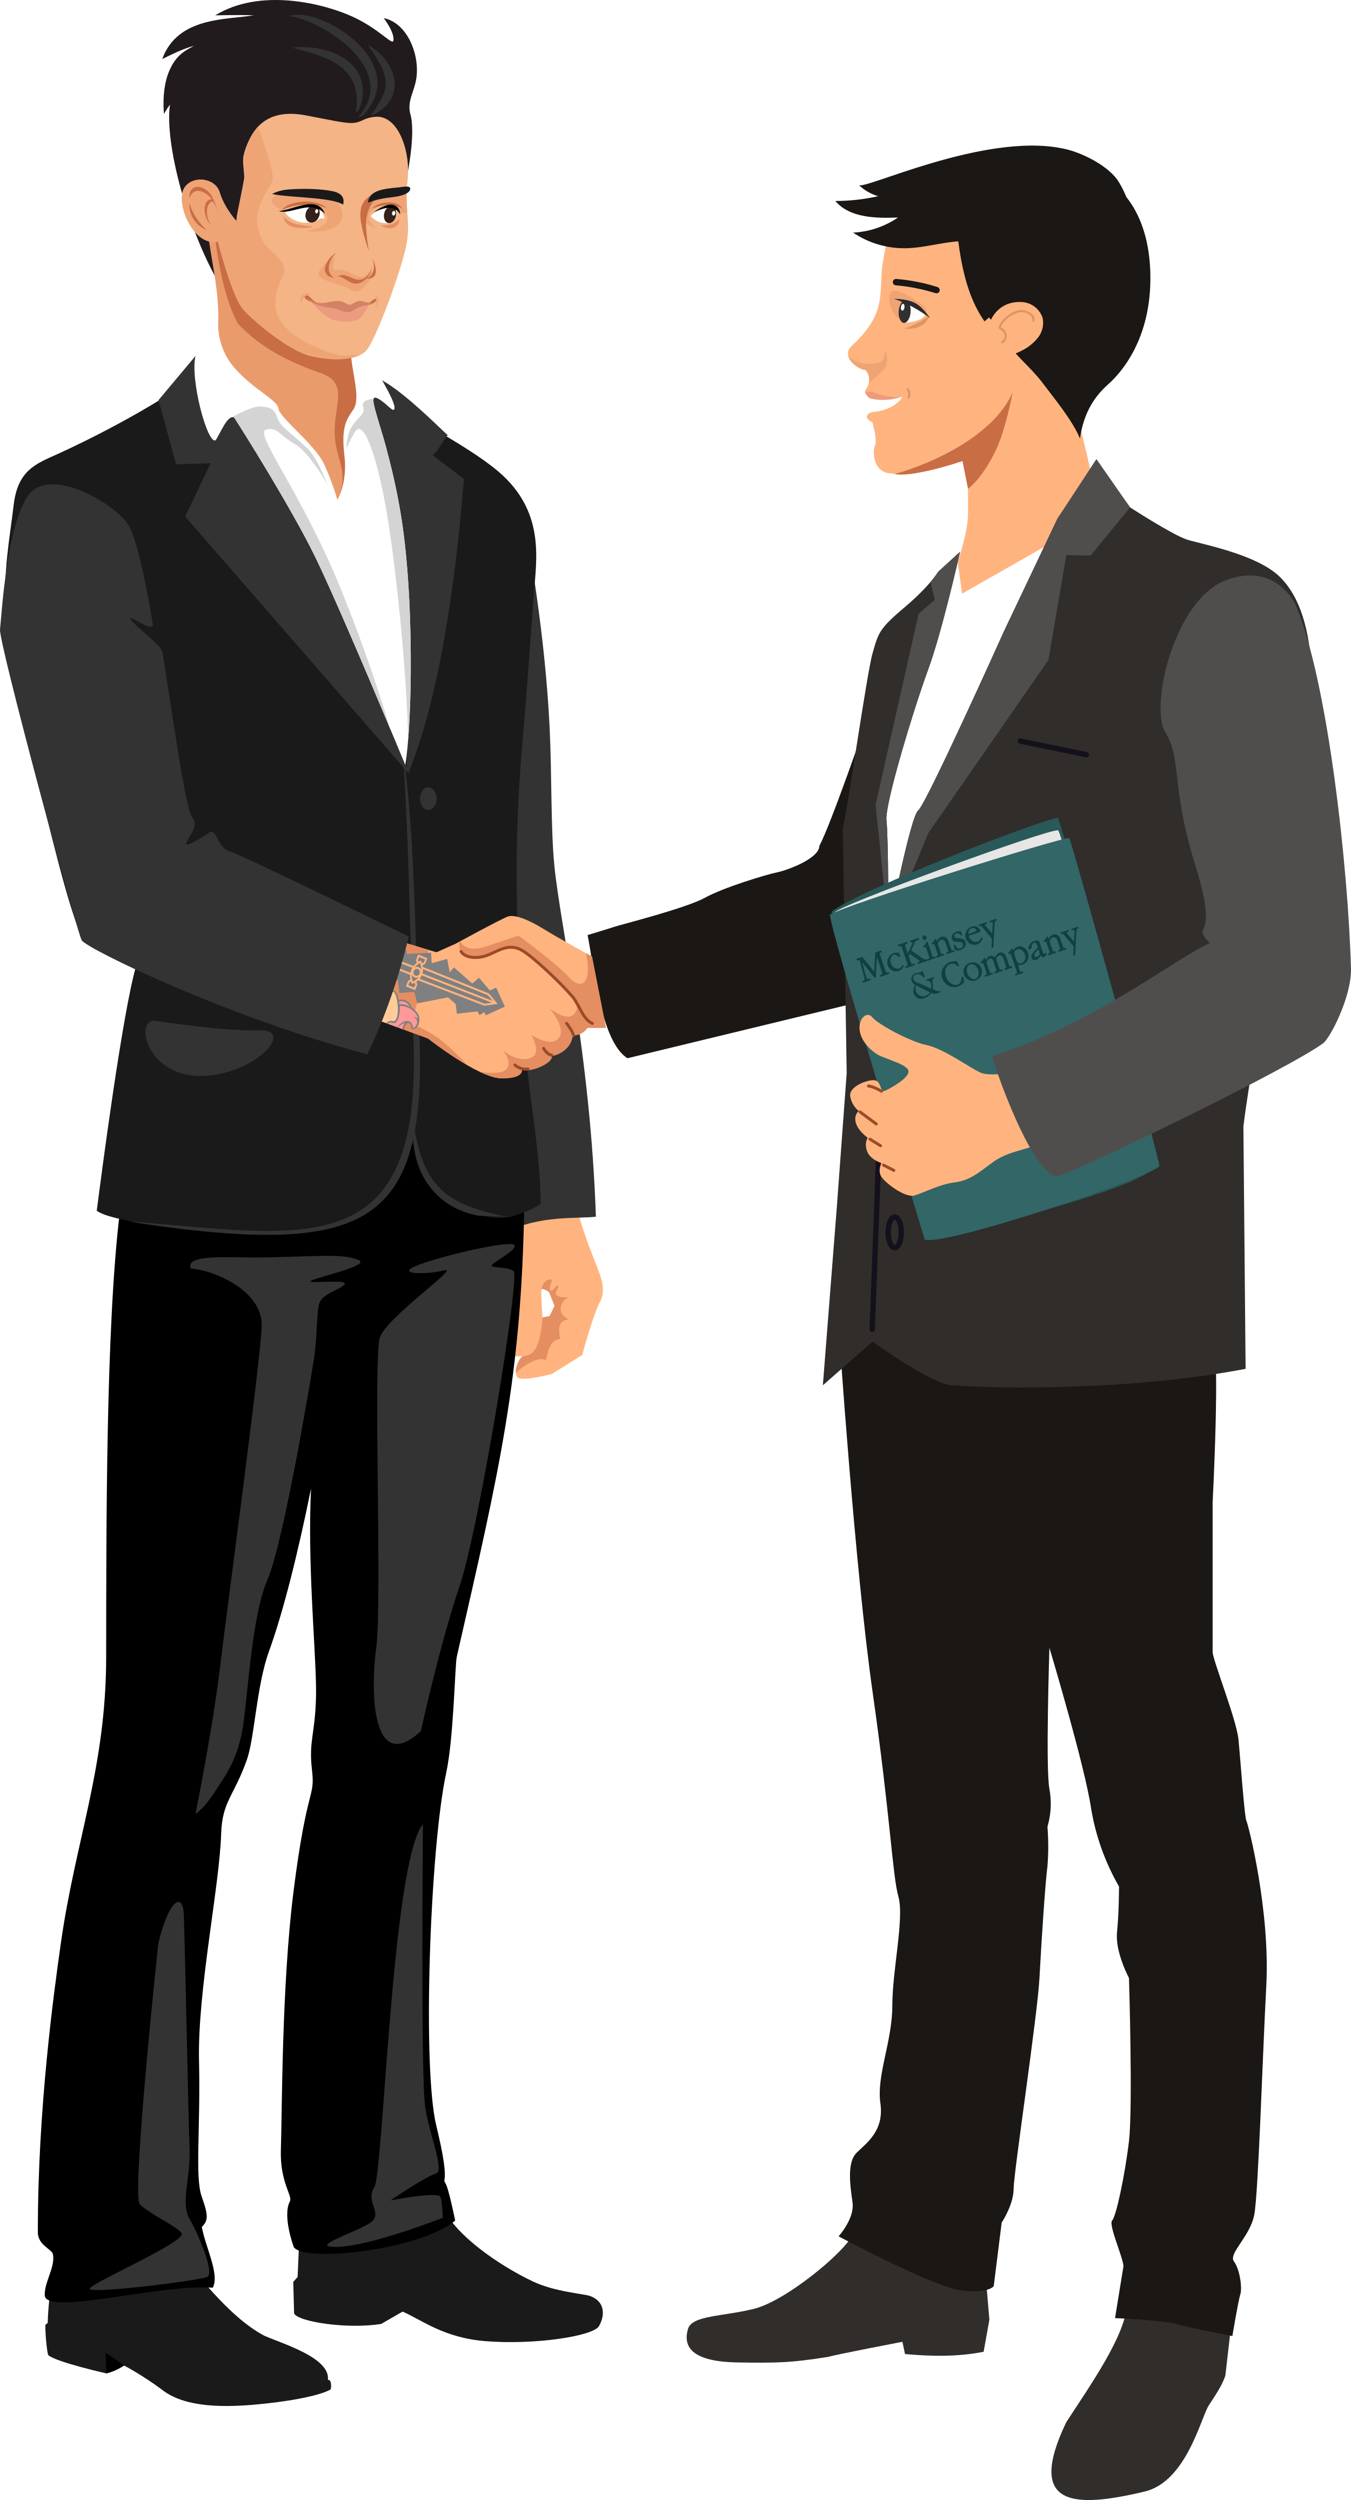 <?xml version="1.0" encoding="UTF-8"?>
<!DOCTYPE svg PUBLIC "-//W3C//DTD SVG 1.1//EN" "http://www.w3.org/Graphics/SVG/1.1/DTD/svg11.dtd">
<!-- Creator: CorelDRAW Home & Student 2019 -->
<svg xmlns="http://www.w3.org/2000/svg" xml:space="preserve" width="241.065mm" height="445.979mm" version="1.1" style="shape-rendering:geometricPrecision; text-rendering:geometricPrecision; image-rendering:optimizeQuality; fill-rule:evenodd; clip-rule:evenodd"
viewBox="0 0 7407.72 13704.54"
 xmlns:xlink="http://www.w3.org/1999/xlink">
 <defs>
  <style type="text/css">
   <![CDATA[
    .str0 {stroke:#15111C;stroke-width:29.51;stroke-linecap:round;stroke-linejoin:round;stroke-miterlimit:22.926}
    .str1 {stroke:#9C4B28;stroke-width:16.26;stroke-linecap:round;stroke-linejoin:round;stroke-miterlimit:22.926}
    .fil8 {fill:none}
    .fil26 {fill:#2B2A29}
    .fil24 {fill:black}
    .fil6 {fill:black}
    .fil34 {fill:#114040}
    .fil3 {fill:#1A1715}
    .fil27 {fill:#1A1A1A}
    .fil5 {fill:#1A1A1A}
    .fil4 {fill:#211B1E}
    .fil28 {fill:#295959}
    .fil10 {fill:#302D2B}
    .fil16 {fill:#303030}
    .fil7 {fill:#312D2B}
    .fil18 {fill:#333333}
    .fil2 {fill:#333333}
    .fil30 {fill:#336666}
    .fil23 {fill:#352119}
    .fil11 {fill:#504E4D}
    .fil31 {fill:gray}
    .fil17 {fill:#C96D45}
    .fil25 {fill:#D48266}
    .fil21 {fill:#D4D4D4}
    .fil13 {fill:#DD9565}
    .fil1 {fill:#E58E62}
    .fil29 {fill:#E6E6E6}
    .fil19 {fill:#EA9B6C}
    .fil12 {fill:#EC9B7F}
    .fil14 {fill:#EFA475}
    .fil22 {fill:#F4B485}
    .fil33 {fill:#FF9999}
    .fil0 {fill:#FFB47F}
    .fil32 {fill:#FFCC99}
    .fil9 {fill:white}
    .fil15 {fill:white}
    .fil20 {fill:white}
   ]]>
  </style>
 </defs>
 <g id="Слой_x0020_1">
  <path class="fil0" d="M2852.61 6545.46c0,0 -0.88,81.44 -30.52,155.86 -29.64,74.43 -52.2,225.91 -30.13,269.81 22.08,43.91 37.05,218.34 37.05,218.34 0,0 -59.75,-26.04 -72.67,15.28 -12.92,41.33 62.33,83.04 62.33,83.04l3.87 48.46c0,0 -66.79,12.54 -57.09,61.36 9.71,48.81 65.15,34.23 99.25,37.96 -26.51,17.79 -50.93,92.33 -25.59,115.76 25.34,23.43 186.46,-19.52 186.46,-19.52l166.87 -104.23c0,0 58.32,-218 96.26,-288.69 37.93,-70.68 6.77,-138.65 -29.4,-230.85 -36.17,-92.2 -83.49,-216.52 -99.67,-317.64 -16.18,-101.12 -27.01,-169.89 -27.01,-169.89 0,0 -316.27,-73.08 -280.02,124.94zm121.78 676.64c0,0 -9.42,-133.59 -5.9,-150.47 3.52,-16.88 42.29,10.9 42.29,10.9l30.2 76.26 -27.13 55.48 -39.46 7.83z"/>
  <path class="fil1" d="M2828.63 7524.8c14.65,-13.35 42.85,-36.53 82.11,-57.41 59.46,-31.63 83.35,-9.54 83.35,-9.54 0,0 6.39,-50.48 25.98,-84.74 19.59,-34.26 53.11,-33.48 53.11,-33.48 0,0 -16.91,-57.94 0.91,-83.76 17.82,-25.82 47.24,-22.78 47.24,-22.78 0,0 -53.06,-18.86 -46.51,-65.16 6.56,-46.3 43.84,-56.14 43.84,-56.14 0,0 -89.78,5.61 -68.27,-32.9 21.52,-38.52 8.81,-42.21 -13.12,-14.14 -21.92,28.07 -29.26,1.15 -13.93,-35.03 13.94,-32.91 -51.53,-15.95 -53.6,38.97 7.58,-10.12 41.02,13.85 41.02,13.85l30.2 76.26 -27.13 55.48 -39.46 7.83c0,0 -6.4,177.64 -71.55,203.74 -11.66,4.67 -24.98,8.01 -38.97,10.34 -19.34,13.89 -37.28,57.46 -35.23,88.63z"/>
  <path class="fil2" d="M2894.82 2968.07c0,0 93.32,494.21 118.91,1021.12 12.58,259.08 5.81,554.11 25.99,756.9 33.69,338.58 197.59,1034.91 227.68,1923.38 -94.41,12.7 -307.64,-10.88 -494.21,86.2 -186.57,97.09 -704.61,-2899.92 121.64,-3787.6z"/>
  <path class="fil3" d="M3440.49 5800.91c-146.27,-91.48 -182.77,-497.01 -218.65,-675.21 0,0 115.47,-34.64 150.11,-46.19 34.64,-11.55 389.36,-100.85 493.29,-158.27 103.93,-57.42 339.17,-127.81 395.97,-139.36 56.8,-11.55 231.53,-76.16 231.53,-145.44 60,-109.28 259.56,-686.16 282.65,-755.45 15.51,252.11 -54.37,616.92 -43.48,869.98 11.75,273.02 13.02,625.87 -52.22,749.96l-1239.2 299.99z"/>
  <path class="fil4" d="M2232.83 959.73c0,0 49.86,-237.64 15.24,-341.24 -11.74,-61.04 13.63,-100.69 29.35,-161.66 34.05,-131.94 -34.13,-329.08 -173.49,-357.61 0,0 61.09,78.97 53.08,123.45 -5.12,28.44 -79.01,-65.91 -227.11,-132.75 -158.88,-71.71 -503.28,-157.44 -749.79,-5.77 0,0 128.92,-3.35 211.96,-0.33 -153.71,25.4 -418.19,8.14 -502.6,239.86 57.8,-28.48 119.37,-58.58 174.38,-72.38 -46.63,25.87 -101.51,48.59 -140.39,148.58 -38.88,99.99 -24.26,225.28 -24.26,225.28 0,0 9.52,-20.76 32.87,-51.92 -30.94,211.28 95.99,683.64 269.64,981.43 0,0 1027.08,44.52 1031.1,-594.95z"/>
  <path class="fil5" d="M1643.37 12217.82l-11.59 263.91 -23.81 27.1 4.63 172.65c20.19,45.23 289.49,87.78 477.43,57.63l117.4 -67.6c107.92,46.78 224.97,143.47 453.89,161.99 271.9,22 590.88,-27.85 622.7,-81.94 31.82,-54.09 38.21,-134.32 -49.87,-165.94 -33.36,-11.97 -191.26,-22.14 -311.65,-79.05 -197.46,-93.35 -431.01,-262.31 -488.62,-399.83 -92.73,-221.37 -748.78,-24.47 -790.51,111.07z"/>
  <path class="fil5" d="M1019.53 12401.37c24.61,7.5 223.11,295.58 430.99,403.01 99.22,43.55 358.39,119.74 347.59,239.15 0.34,3.93 11.7,3.53 11.86,7.18 7.69,13.43 6.7,45.22 1.16,48.48 -15.51,9.13 -99.82,50.8 -385.07,79.53 -251.48,25.19 -432.36,6.4 -542.76,-82.77 -98.27,-72.76 -197.78,-126.76 -202.77,-128.76l-97.27 43.06c0,0 -277.2,-62.5 -318.65,-100.07 -4.36,-4.61 -16.11,-95.89 -15.98,-161.65 0.02,-9.3 13.2,-11.09 13,-16.1 2.44,-89.63 14.53,-179.14 14.53,-179.14 0,0 567.85,-247.91 743.38,-151.94z"/>
  <path class="fil6" d="M583.25 13010.27l-4.39 -113.02c23.39,14.59 84.5,55.04 101.66,69.96 -6.39,3.1 -43.61,31.11 -97.27,43.06z"/>
  <path class="fil6" d="M2874.66 6596.48c-13.92,949.08 -135.68,1458.64 -369.88,2484.36 -11.04,48.38 -16.02,442.12 -58.43,638.6 -88.09,408.18 -131.95,1613.93 -54.04,1933.36 77.91,319.43 30.61,287.04 49,312.97 18.39,25.93 54.31,206.71 54.31,206.71 -181.37,154.61 -806.73,233.55 -883.91,147.48 0,0 -64.92,-170.88 -22.21,-252.95 16.06,-30.86 -55.82,-103.93 -49.39,-285.6 7.02,-198.49 3.44,-892.02 69.5,-1414.66 74.16,-586.73 119.35,-506.9 101.03,-663.82 -18.52,-158.73 16.58,-193.68 21.99,-396.47 4.92,-184.32 -36.82,-590.32 -31.92,-989.3 0.65,-52.85 2.3,-105.67 4.72,-157.69 -69.48,344.42 -151.94,676.07 -229.96,890.87 -69.63,191.69 -78.98,473.63 -121.4,594.7 -69.84,199.35 -136.03,228.44 -141.44,406.88 -8.69,286.83 -130.01,860.87 -121.32,1243.31 8.69,382.44 -23.74,639.39 15.35,748.12 39.09,108.73 32.43,130.21 -0.02,164.52 19.99,110.88 98.96,259.01 59.98,332.65 -285.97,-21.4 -908.84,154.03 -921.34,43.4 -3.16,-73.76 58.53,-155.88 45.05,-226.35 -5.6,-29.29 -82.55,-49.42 -82.67,-120.29 -1.17,-676.47 88.34,-1318.86 125.81,-1583.79 79.83,-564.51 247.83,-962.85 248.64,-1566.42 0.93,-703.08 -2.19,-1801.11 74.17,-2437.26 80.95,-674.4 174.86,-1026.87 456.55,-1012.93 156.55,29 1407.51,61.86 1602.43,113.66l159.42 845.94z"/>
  <path class="fil5" d="M530.54 6636.88c72.04,55.76 455.54,108.46 901.88,126.9 282.78,11.68 736.12,-60.88 824.32,-532.21 68.42,381.27 419.79,476.75 552.69,436.26 63.64,-19.39 116.25,-41.84 154.9,-67.6 0.23,-336.7 -95.31,-725.74 -117.29,-1260.88 -19.96,-485.99 -23.56,-800.61 19.59,-1292.61 20.72,-236.3 47.24,-611.87 61.05,-796.02 13.64,-181.93 56.98,-427.79 -166.41,-640.28 -152.9,-145.44 -508.81,-327.09 -821.92,-505.67l-838.11 -64.65c-267.53,203.31 -659.47,391.89 -781.6,447 -122.14,55.11 -222.03,89.12 -244.65,280.62 -22.63,191.5 -57.87,357.27 -43.21,606.51 14.66,249.24 345,1689.98 418.31,1748.62 73.31,58.64 298.37,165.21 298.37,165.21 -76.71,255.71 -194.95,1170.01 -217.92,1348.8z"/>
  <path class="fil7" d="M6751.35 12739.98l-32.76 283.58c-19.22,57.05 -58.99,112.79 -91.47,163.44 -42.49,66.28 -121.83,416.33 -350.82,470.92 -392.52,93.57 -650.37,82.42 -430.39,-379.13 119.81,-186.12 334.14,-484.27 334.14,-658.67 0,-174.4 571.29,119.85 571.29,119.85z"/>
  <path class="fil7" d="M5405.99 12492.24c6.31,74.55 12.61,149.1 18.92,223.65 -10.5,58.65 -21,117.3 -31.5,175.95 -143.72,28.1 -287.45,25.41 -431.17,12.34 -4.74,-22.37 -9.49,-44.74 -14.24,-67.11 0,0 -371.91,71.21 -404.08,82.13 -209.03,33.67 -288.46,34.28 -500.27,30.99 -280.25,-4.36 -293.31,-106.82 -271.47,-182.96 21.84,-76.13 188.23,-67.64 362.63,-111.02 174.4,-43.38 496.85,-310.17 540.53,-406.96 43.68,-96.79 730.65,242.99 730.65,242.99z"/>
  <path class="fil3" d="M6648.93 7343.01c43.68,54.3 0,893.84 0,893.84l0 818c0,43.38 130.73,370.64 141.65,479.53 10.92,108.89 32.75,425.23 43.68,447.07 10.92,21.84 130.73,490.74 108.89,905.05 -21.84,414.31 -43.38,1133.75 -65.81,1253.85 -22.43,120.1 -143.96,212.82 -111.21,256.49 32.75,43.68 45.69,146.9 34.78,179.66 -10.92,32.76 -43.68,228.99 -43.68,228.99 0,0 -228.99,-43.68 -305.13,-65.51 -76.13,-21.84 -338.18,-32.75 -338.18,-32.75l46.1 -284.1c0,-43.68 -83.82,-229 -61.98,-250.83 21.84,-21.84 70.47,-250.02 92.31,-435.34 21.84,-185.32 0,-894.13 0,-894.13 0,0 -76.43,-141.65 -65.51,-250.83 10.92,-109.18 10.92,-250.53 10.92,-250.53 -75.66,-131.34 -127.63,-275.76 -152.6,-425.31 -32.75,-228.99 -228.99,-883.22 -228.99,-883.22 0,0 -21.84,665.14 0,774.03 4.82,26.49 7.29,53.47 7.29,80.34 0,42.74 -6.13,85.32 -18.17,126.3 2.75,36.15 4.4,72.67 4.4,109.04 0,36.36 -1.65,72.89 -4.46,109.09 -10.92,76.43 -32.75,403.39 -43.68,610.55 -10.92,207.16 -141.65,1068.53 -141.65,1155.88 0,87.35 -65.51,185.32 -65.51,185.32l-43.68 348.8c0,0 -32.46,43.68 -185.32,21.84 -152.86,-21.84 -665.14,-295.09 -665.14,-295.09 0,0 88.53,-97.97 76.43,-185.32 -12.1,-87.35 -32.75,-218.07 21.84,-272.37 54.59,-54.3 152.56,-120.1 130.73,-272.67 -21.84,-152.56 65.51,-337.88 65.51,-534.42 0,-196.53 66.46,-478.99 33.41,-597.02 -33.05,-118.04 -43.68,-436.15 -141.65,-1122.83 -97.97,-686.69 -185.61,-1995.43 -185.61,-1995.43l1150.87 -429.07 899.15 493.1z"/>
  <path class="fil8 str0" d="M5883.75 7092.18c7.67,20.66 15.94,41.31 24.2,61.67"/>
  <polygon class="fil9" points="5842.14,2687.31 6234.62,3025.19 5122.41,5074.91 4762.69,5195.02 4795.15,3755.85 5340.48,2927.22 "/>
  <path class="fil0" d="M6060.22 2676.39c0,0 -76.43,-65.51 -88.53,-131.02 -12.1,-65.51 -180.01,-725.05 -180.01,-725.05l-483.95 539.73 0 457.98c0,98.27 -56.36,262.34 -56.36,262.34l23.61 173.81 632.39 -359.72 152.86 -218.07z"/>
  <path class="fil10" d="M6017.11 2537.65l179.14 243.49c0,0 218.08,141.65 305.42,174.4 62.36,23.38 386.08,77.46 517.64,208.41 442.59,440.54 -76.85,2000.57 -201.59,3011.05l12.09 1328.53c-614.89,118.31 -1356.39,110.91 -1587.61,90.3 -98.27,21.84 -457.69,-239.62 -457.69,-239.62l-272.67 239.62 76.13 -970.27 54.59 -741.28 -21.47 -1345.48c21.84,-65.51 131.54,-846.48 163.41,-956.25 31.87,-109.77 32.46,-130.73 174.4,-250.53 141.94,-119.81 185.32,-196.24 185.32,-196.24l119.81 -109.18c0,0 -98.27,437.92 -174.4,644.48 -76.13,206.56 -239.91,741.57 -228.99,828.62 10.92,87.05 10.92,599.63 10.92,599.63 0,0 120.1,-621.47 163.48,-654.22 43.38,-32.75 468.91,-980.59 468.91,-980.59l295.09 -621.47 218.06 -303.4z"/>
  <path class="fil11" d="M4870.69 5096.75c0,0 120.1,-621.47 163.48,-654.22 43.38,-32.75 469.79,-980.01 469.79,-980.01l295.09 -621.47 212.74 -324.66 184.45 264.76 -216.01 264.11 -133.38 -2.36 -98.27 575.43 -658.06 947.25 -219.85 531.17z"/>
  <path class="fil11" d="M5264.05 3025.19c0,0 -98.27,437.33 -174.4,643.9 -76.13,206.56 -239.91,741.57 -228.99,828.62 10.92,87.05 10.92,599.63 10.92,599.63l-70.53 -686.38 236.08 -1047.29 88.53 -75.25 -23.02 -96.5 42.2 -56.95 119.22 -109.77z"/>
  <path class="fil0" d="M4672.51 1893.72c209.53,-195.03 135.19,-304.82 172.79,-480.23 48.57,-401.08 602.5,-484.21 602.5,-484.21l16.52 16.82 0.92 -20.28c0,0 615.78,-158.45 752.45,382.95 152.17,600.63 -161.9,732.49 -226.4,850.54 -20.17,36.68 -302.53,-95.03 -357.75,-134.54 -20.64,167.05 -54.51,365.02 -158.57,419.42 -157.25,83.81 -507.14,183.11 -583,151.16 -101.86,2.16 -110.4,-118.21 -94.99,-150.26 15.41,-32.04 -13.54,-130.01 -13.54,-130.01 0,0 -39.53,-17.57 -28.62,-37.39 12.95,-24.57 38.37,-15.76 81.18,-27.66 78.33,-21.79 111.02,-65.52 110.5,-77.24 -65.12,28.25 -157.44,19.84 -181.97,7.92 -12.41,-15.4 -29.12,-29.91 -19.11,-42.62 40.25,-51.54 11.02,-108.96 -4.96,-110.9 -43.71,-5.93 -133.25,-76.36 -67.95,-133.48z"/>
  <path class="fil12" d="M4946.5 2172.8c-65.12,28.25 -157.44,19.84 -181.97,7.92 -7.5,-9.31 -16.56,-18.29 -20.36,-26.75 6.2,-5.2 23.88,-15.52 55.15,-0.47 39.95,19.24 124.27,29.64 143.54,17.76l3.64 1.54z"/>
  <path class="fil13" d="M4957.87 1802.34c61.24,-23.83 87.77,-37.52 139,-73.98 -22.98,63.57 -76.83,76.84 -139,73.98z"/>
  <path class="fil14" d="M5053.17 1667.81c0,0 -128.77,-96.05 -164.32,-69.76 -35.55,26.3 6.62,137.73 42.56,150.11 35.94,12.37 215.08,-7.39 121.76,-80.35z"/>
  <path class="fil14" d="M4762.9 2103.42c10.39,-39.71 -10.01,-74.71 -22.44,-76.22 -30.31,-4.11 -82.62,-39.23 -90.11,-79.42 15.85,23.71 60.42,43.7 98.1,45.46 37.68,1.76 98.48,6.63 101.11,-51.23 2.63,-57.86 30.42,43.38 0.68,79.49 -29.74,36.11 -57.3,48.25 -87.35,81.93z"/>
  <path class="fil15" d="M4965.9 1650.95c12.95,-1.56 108.22,28.55 106.36,69.27 -1.85,40.72 -111.92,52.88 -113.77,46.36 -1.85,-6.52 -14.99,-95.17 7.41,-115.63z"/>
  <path class="fil16" d="M4927.98 1700.98c3.77,-33.81 21.93,-58.33 39.31,-54.43 17.37,3.9 29.14,34.51 25.36,68.59 -3.78,34.07 -21.93,58.59 -39.31,54.69 -17.37,-3.9 -29.31,-35.56 -25.35,-68.85z"/>
  <path class="fil13" d="M4981.5 2183.7c-0.5,0.13 -1.01,0.18 -1.52,0.16 -0.51,-0.02 -1.08,-0.02 -1.5,-0.29 -1.78,-1.16 -2.67,-3.29 -2.58,-5.41 0.05,-1 0.27,-2.03 0.83,-2.86 11.33,-17.11 -5.21,-38.75 -5.5,-39.06 -0.41,-0.88 -0.59,-1.84 -0.55,-2.81 0.15,-3.34 2.98,-5.93 6.33,-5.78 1.34,0.06 2.78,0.41 3.64,1.43 7.74,9.14 11.47,21.06 10.93,33.04 -0.31,6.85 -1.75,13.73 -5.14,19.68 -0.86,1.51 -2.83,2.01 -4.57,1.93 -0.12,-0.01 -0.38,0.09 -0.37,-0.03l0 -0z"/>
  <path class="fil3" d="M6076.48 2106.45c-90.05,79.89 -137.16,175.44 -154.86,297.74 -38.93,-97.29 -145.56,-226.16 -207.33,-308.11 -61.77,-81.95 -150.85,-149.99 -209.82,-240 -22.08,-41.93 -49.68,-81.02 -81.77,-115.89l-24.33 21.63c-115.62,-164.45 -140,-381.76 -160.62,-588.28 -0.96,-6.5 -1.32,-13.08 -1.02,-19.63 0.3,-6.55 1.25,-13.08 2.81,-19.43 5.55,-13.84 14.81,-25.92 26.75,-34.86 48.73,-42.86 104.09,-78 162.81,-105.7 472.06,-222.66 866.28,-22.37 878.42,506.08 8.29,360.74 -165.39,548.4 -231.05,606.44z"/>
  <path class="fil0" d="M5596.4 1655.29c1.65,0.01 3.35,0.06 5.01,0.13 51.66,2.35 96.88,35.57 114.57,84.15 2.83,11.86 3.99,24.09 3.44,36.29 -1.23,27.08 -10.89,53.16 -27.59,74.5 -24.44,30.69 -55.56,55.57 -90.92,72.57 -41.62,21.76 -92.69,37.93 -134.45,16.02 -35.18,-22.33 -55.71,-61.82 -53.82,-103.45 0.22,-4.84 0.75,-9.68 1.57,-14.45 11.39,-97.12 80.17,-169.19 182.2,-165.76z"/>
  <path class="fil13" d="M5494.49 1882.31c-3.21,-0.3 -5.63,-3.08 -5.49,-6.31 0.09,-1.91 1.07,-3.67 2.65,-4.74 10.18,-6.03 16.64,-16.8 17.18,-28.62 0.67,-14.76 -7.96,-28.37 -21.6,-34.04 -3.81,-1.3 -7.1,-3.79 -9.38,-7.1 -1.19,-2.18 -1.76,-4.66 -1.65,-7.15 0.05,-1.19 0.26,-2.37 0.62,-3.5 4.2,-15.4 12.85,-29.26 24.85,-39.8 19.65,-21.55 44.51,-37.77 72.18,-47.05 10.01,-3.24 20.54,-4.68 31.05,-4.2 19.55,0.89 38.25,8.31 53.09,21.06 9.9,8.05 15.4,20.33 14.82,33.09 -0.07,1.52 -0.23,3.05 -0.47,4.56 -0.81,2.84 -3.46,4.74 -6.4,4.61 -0.26,-0.01 -0.52,-0.04 -0.77,-0.08 -2.69,-0.78 -4.5,-3.3 -4.37,-6.1 0.02,-0.36 0.06,-0.72 0.15,-1.07 0.06,-0.59 0.1,-1.18 0.13,-1.77 0.43,-9.55 -3.67,-18.74 -11.05,-24.8 -12.78,-10.76 -28.79,-17.02 -45.49,-17.78 -9.34,-0.42 -18.69,0.88 -27.55,3.84 -25.7,8.65 -48.78,23.82 -66.9,43.96 -10.34,8.96 -17.94,20.74 -21.85,33.86 -0.12,0.45 -0.19,0.9 -0.22,1.36 -0.02,0.46 0.01,0.92 0.09,1.37l3.03 0.14c16.12,7.14 27.06,22.54 28.5,40.11 0.27,2.5 0.35,5.03 0.24,7.54 -0.71,15.71 -8.92,30.13 -22.05,38.77 -0.55,0.11 -1.12,0.15 -1.67,0.13 -0.56,-0.02 -1.12,-0.12 -1.66,-0.28z"/>
  <path class="fil17" d="M5307.73 2679.61c59.48,-47.63 107.2,-121.7 145.15,-196.08 61.57,-120.3 99.08,-331.46 99.08,-331.46 -101.46,230.68 -427.8,385.33 -644.62,445.81 58.44,15.09 221.36,-20.25 370.1,-70.49l30.29 152.21z"/>
  <path class="fil3" d="M5134.35 1607.27l-4.54 -0.21c-70.59,-22.11 -143.82,-36.8 -217.55,-43 -9.72,-0.39 -17.22,-8.61 -16.78,-18.3 0.44,-9.69 8.66,-17.19 18.35,-16.75 76.88,6.11 153.19,21.29 226.65,44.57 7.51,2.42 12.52,9.62 12.16,17.55 -0.44,9.68 -8.64,17.18 -18.32,16.75l0.03 -0.61z"/>
  <path class="fil3" d="M6235.07 1326.86c-11.54,-112.35 -45.5,-247.75 -109.04,-342.47 -61.7,-83.46 -205.26,-153.68 -302.71,-171.15 -430.81,-87.41 -1094.71,233.58 -1114.72,200.64 29.95,28.81 66.52,50.01 106.41,61.58 -76.98,17.4 -155.74,26.21 -234.62,26.26 78.25,92.71 220.34,95.54 343.67,90.54 -72.87,49.84 -158.32,78.61 -246.43,82.82 76.47,51.56 165.78,81.1 257.96,85.29 9.31,0.42 18.76,0.55 28.03,0.48 115.59,-1.41 228.45,-42.67 344.44,-39.51 67.23,5.31 134.55,15.74 200.32,30.95 165.41,29.96 343,58.66 509.25,36.82 75.1,-9.28 148.66,-30.43 217.42,-62.26l0.02 0.01z"/>
  <line class="fil8 str0" x1="4862.14" y1="5149.57" x2="4782.46" y2= "7286.65" />
  <path class="fil8 str0" d="M4989.61 5422.24c0,-46.28 -16.12,-83.8 -36,-83.8 -19.88,0 -36,37.52 -36,83.8 0,46.28 16.12,83.8 36,83.8 19.88,0 36,-37.52 36,-83.8z"/>
  <path class="fil8 str0" d="M4973.68 6043.71c0,-46.28 -16.12,-83.8 -36,-83.8 -19.88,0 -36,37.52 -36,83.8 0,46.28 16.12,83.8 36,83.8 19.88,0 36,-37.52 36,-83.8z"/>
  <path class="fil8 str0" d="M4941.81 6755.47c0,-46.28 -16.12,-83.8 -36,-83.8 -19.88,0 -36,37.52 -36,83.8 0,46.28 16.12,83.8 36,83.8 19.88,0 36,-37.52 36,-83.8z"/>
  <line class="fil8 str0" x1="5595.15" y1="4062.45" x2="5956.34" y2= "4136.81" />
  <path class="fil2" d="M1714.64 7491.26c0,0 -155.79,955.71 -248.07,1167.94 -92.27,212.23 -109.27,691.51 -141.33,844.46 -32.07,152.95 -88.17,228.83 -149.36,321.57 -40.45,61.3 -74.78,98.7 -103.92,118.21 21.57,-110.12 98.18,-499.82 134.29,-803.15 36.11,-303.33 220.78,-1666.41 228.54,-1868.34 7.77,-201.93 -271.83,-310.66 -388.32,-318.42 -35.49,-82.65 225.88,-58.16 379.53,-60.37 307.93,-4.44 450.4,-23.93 539.35,13.64 71.1,30.03 -225.31,93.73 -259.93,113.87 -34.63,20.15 202.39,-10.93 184.54,18.46 -17.85,29.38 -119.96,48.49 -138.41,103.86 -18.45,55.36 -9.22,200.64 -36.91,348.28z"/>
  <path class="fil2" d="M2307.48 9489.83c0,0 108.37,-491.87 212.23,-794.02 103.86,-302.15 334.17,-1703.4 296.63,-1728.57 -37.54,-25.17 -109.63,-14.75 -119.65,-28.34 -10.01,-13.59 130.12,-77.06 125.66,-111.27 -4.45,-34.2 -369.05,47.56 -523.02,104.47 -153.96,56.91 48.29,55.05 137.42,31.5 89.13,-23.55 -316.89,256.59 -354.09,369.02 -37.2,112.43 13.53,1461.56 -19.78,1700.46 -33.3,238.91 -23.63,702.67 244.59,456.74z"/>
  <path class="fil2" d="M849.71 5595.63c0,0 372.34,58.16 572.3,52.35 199.96,-5.81 -20.69,244.31 -317.18,250.13 -296.49,5.82 -372.34,-308.29 -255.12,-302.48z"/>
  <path class="fil2" d="M2209.53 4121.02c65.35,434.28 65.49,1042.26 87.8,1494.83 50.03,1014.99 -225.1,1236.34 -1233.4,1128.77 -120.46,-12.85 -238.53,-29.03 -358.05,-48.69 935.9,68.28 1601.57,252.2 1562.03,-968.84 -17.15,-529.69 -24.78,-1079.14 -58.38,-1606.06z"/>
  <path class="fil0" d="M3245.87 5243.05c0,0 -172.27,-93.63 -264.34,-150.11 -92.06,-56.49 -161.66,-80.52 -196.3,-68.97 -34.64,11.55 -288.06,149.8 -288.06,149.8l-103.92 46.19 -302.43 -89.3 -80.21 438.48 336.45 123.64c0,0 276.82,218.47 403.84,218.47 127.02,0 103.61,-46.19 103.61,-46.19 0,0 161.35,-23.09 161.35,-57.74 0,-34.64 127.02,-80.83 127.02,-138.26 0,-57.43 57.74,-34.64 57.74,-34.64l121.71 0 -76.46 -391.36z"/>
  <path class="fil1" d="M3245.87 5243.05c0,0 -12.67,-6.89 -32.96,-18.04 34.55,157.1 -20.2,210.8 -91.67,132.83 -74.07,-80.81 -278.34,-228.96 -278.34,-228.96 0,0 -47.14,15.71 -175.08,58.36 -106.21,35.4 -136.62,-11.17 -143.89,-28.02l-3.73 2.03c-4.54,23.38 -1.1,41.33 7.59,54.71 24.56,37.78 91.02,39.04 137.79,22.91 65.09,-22.44 123.45,-76.32 204.26,-24.69 80.81,51.63 318.75,251.41 291.81,320.99 -26.94,69.58 -92.03,29.18 -145.91,-4.49 31.42,38.16 87.54,123.46 42.65,166.11 -44.9,42.65 -145.91,-24.7 -145.91,-24.7 0,0 60.61,101.02 0,125.71 -78.57,31.43 -157.12,-42.65 -157.12,-42.65 0,0 53.87,62.85 24.69,101.01 -19.76,35.93 -114.28,24.41 -151.24,18.38 45.83,21.89 89.03,36.7 122.09,36.7 127.02,0 111.03,-48.05 111.03,-48.05 42.64,18.54 166.91,-30.51 165.06,-74.43 55.61,-8.69 112.2,-56.73 112.2,-114.15 55.61,5.6 81.83,-40.2 81.83,-40.2l101.32 0 -76.46 -391.36zm-897.17 -36.25l-257.61 -79.93 -80.48 442.27 336.45 123.64c0,0 106.96,84.4 218.41,148.29 -27.13,-29.15 -62.95,-65.36 -112.64,-110.09 -130.67,-117.6 -213.32,-95.09 -187.29,-161.16 26.02,-66.07 69.2,-291.25 83.16,-363.01z"/>
  <path class="fil2" d="M867.66 10655.23c0,0 -146.41,1374.94 -101.85,1425.87 44.56,50.92 190.96,114.58 229.16,159.14 38.19,44.55 -496.51,273.71 -502.87,305.54 -6.37,31.83 598.35,-44.56 642.91,-63.66 44.56,-19.1 -44.56,-229.16 -95.48,-318.27 -50.93,-89.11 6.37,-229.15 0,-381.93 -6.37,-152.77 -25.47,-1145.78 -31.83,-1285.83 -6.36,-140.04 -89.11,-63.66 -140.04,159.14z"/>
  <path class="fil2" d="M2318.99 9999.55c0,0 -12.73,1394.04 12.73,1553.18 25.46,159.14 108.21,350.1 57.29,362.83 -50.92,12.73 -248.25,146.41 -248.25,146.41 0,0 260.99,-50.92 273.72,-19.1 12.73,31.83 12.73,114.58 12.73,114.58 0,0 -388.29,152.77 -572.89,159.14 -184.6,6.36 108.22,-82.75 178.23,-133.67 70.02,-50.92 -31.83,-114.58 19.1,-190.97 50.92,-76.39 95.48,-1782.33 267.35,-1992.39z"/>
  <path class="fil18" d="M2268.96 6166.35c54.48,343.47 178.94,436.53 510.06,503.69l-155.1 -5.71c-245.45,-44.72 -380.35,-255.56 -354.97,-497.99z"/>
  <path class="fil2" d="M2348.37 4315.75c25.07,0 45.38,27.84 45.38,62.19 0,34.35 -20.32,62.19 -45.38,62.19 -25.07,0 -45.38,-27.84 -45.38,-62.19 0,-34.35 20.32,-62.19 45.38,-62.19z"/>
  <path class="fil19" d="M1165.08 2266.87c64.41,89.21 479.09,555.73 726.02,582.53 235.72,25.58 294.63,-511.15 156.81,-584.99 -106.64,-57.13 -107.2,-224.49 -71.43,-509.86 35.77,-285.38 -857.43,-653.35 -833.31,-456.51 24.35,198.66 101.54,450.78 10.08,687.4 -60.67,156.94 -36.61,212.34 11.84,281.43z"/>
  <path class="fil17" d="M2121.13 2480.43c1.14,-100.44 -22.91,-189.07 -73.22,-216.02 -106.64,-57.13 -107.2,-224.48 -71.43,-509.86 32.08,-255.93 -682.88,-578.21 -813.38,-500.03 4.54,5.6 9.12,11.42 13.76,17.65 0,0 25.53,314.7 126.98,501.23 92.11,99.16 227.53,193.8 451.59,270.64 149.47,51.26 85.89,154.45 79.8,301.74 -7.5,181.4 100.04,232.38 0.02,429.47 0,0 148.1,-115.47 285.87,-294.83z"/>
  <path class="fil2" d="M2244.5 4243.91l-1229.08 -1412.46 139.5 -292.35 -189.63 6.12 -95.95 -352.32 214.56 -255.92c-27.79,19.85 645.45,886.65 1160.6,2306.94z"/>
  <path class="fil2" d="M2240.4 4234.88c157.58,-383.98 253.53,-985.48 303.31,-1609.01 -53.86,-43.39 -116.71,-86.78 -170.57,-130.17 41.89,-41.89 58.03,-86.13 81.96,-110.07 -39.27,-32.4 -444.84,-450.03 -464.3,-284.55 49.99,133.54 170.76,333.92 233.01,982.1 76.31,650.87 -23.8,1142.73 16.59,1151.71z"/>
  <path class="fil20" d="M2222.41 4193.46c0,0 -353.89,-853.12 -492.91,-1137.49 -139.02,-284.37 -408.37,-709.79 -445.76,-767.57 -37.38,-16.99 -77.74,92.83 -101.58,124.9 -44.24,25.28 -141.47,-335.14 -109.88,-463.22 31.6,-128.09 82.34,-246.75 124.23,-207.14 0,13.59 -16.5,151.49 88.65,272.97 105.15,121.48 235.79,174.3 242.11,224.86 6.32,50.56 202.22,195.9 252.77,309.65 50.56,113.75 69.51,189.58 69.51,189.58 0,0 56.97,-91.26 38.96,-242.39 -18,-151.13 8.09,-194.17 48.11,-251.34 43.9,-62.7 -8.46,-205.23 -11.99,-308.24 -2.74,-79.87 86.47,-2.54 178.65,160.79 74.21,131.49 62.3,145.79 53.85,147.91 -10.52,2.64 -47.86,-43.56 -86.4,-62.83 -75.83,-37.91 50.56,176.94 126.39,631.94 75.83,455 63.19,1150.13 25.28,1377.63z"/>
  <path class="fil21" d="M2137.81 3991.01c-113.6,-270.5 -312.24,-738.53 -408.31,-935.04 -139.02,-284.37 -408.37,-709.79 -445.76,-767.57 -4.4,-2 -8.85,-2.23 -13.3,-1.04 32.86,-18.03 117.46,-61.91 158.03,-59.21 50.98,3.4 78.17,13.6 91.76,61.18 13.59,47.58 88.36,95.16 156.33,159.73 67.97,64.57 95.16,159.73 122.35,210.71 27.19,50.98 -91.76,-173.32 -180.12,-224.3 -88.36,-50.98 -105.35,-101.96 -163.13,-78.17 -57.78,23.79 203.91,356.85 411.22,866.62 136.47,335.59 225.8,615.18 270.93,767.09zm-88.98 -1805.84c-14.61,36.05 84.64,248.74 148.3,630.67 64.05,384.26 64.98,939.79 40.89,1240.27 -8.08,-397.76 -74.72,-1026.29 -128.5,-1307.85 -53.78,-281.56 -121.01,-456.84 -165.95,-377.3 -44.95,79.54 -55.04,126.66 -37.28,27.96 17.76,-98.7 102.53,-118.06 84.91,-166.99 -12.13,-33.67 30.12,-43.74 57.64,-46.75zm-791.83 109.73l-0.02 0.02 0 -0.01 0.02 -0.01z"/>
  <path class="fil22" d="M1194.5 1323.66c0,0 77.22,302.51 138.65,372.12 61.43,69.61 250.63,225.65 364.72,254.29 114.09,28.64 254.85,27.63 307.95,-25.58 53.1,-53.2 199.34,-453.62 223.39,-587.51 24.05,-133.88 -13.08,-188.86 5.47,-347.46 18.55,-158.59 -50.62,-358.29 -174.63,-349.38 -67.32,4.84 -73.56,30.5 -125.7,33.85 -43.92,2.82 -121.61,-16.11 -257.79,-41.65 -172.26,-32.31 -291.21,26.19 -340.6,220.41 -9.96,39.16 8.23,103.58 1.82,139.5 -25.38,142.24 -50.87,223.67 -37.03,224.18 0,0 -67.83,-69.84 -96.43,-162.77 -28.61,-92.92 -188.92,-94.15 -205.47,9.38 -16.55,103.53 79.52,288.64 195.67,260.6z"/>
  <path class="fil17" d="M1722.33 1660.03c0,0 -49.05,-12.57 -52.84,-32.69 -1.83,-9.72 9.26,-12.96 20.07,-6.32 10.14,6.23 19.38,18.93 30.9,27.59 23.82,17.89 19.53,12.67 1.87,11.43z"/>
  <path class="fil17" d="M2020.35 1668.9c0,0 25.4,-0.21 38.22,-16.13 12.83,-15.93 -4.3,-19.55 -17.49,-5.26 -13.2,14.29 -41.07,21.1 -20.73,21.39z"/>
  <path class="fil14" d="M1194.5 1323.66c0,0 77.22,302.51 138.65,372.12 61.43,69.61 259.73,227.93 364.72,254.29 105,26.36 210.63,27.19 276.31,-4.02 -17.56,-0.55 -16.63,-2.62 -75.12,3.58 -58.49,6.2 -216.9,-62.28 -280.58,-109.6 -118.75,-88.23 -140.19,-174.66 -66.3,-332.69 34.49,-73.77 -81.06,-132.94 -106.15,-176.75 -98.65,-172.23 38.75,-293.9 48.55,-344.06 9.79,-50.15 -63.18,-240.84 -80,-292.64 -34.55,37.3 -71.34,114.39 -78.62,158.86 -7.45,45.49 8.61,92.66 2.22,128.35 -25.52,142.64 -51.3,234.83 -37.44,235.33 0,0 -67.83,-69.84 -96.43,-162.77 -28.61,-92.92 -188.92,-94.15 -205.47,9.38 -16.55,103.53 79.51,288.64 195.67,260.6zm642.53 83.38c0,0 -89.72,51.27 -89.72,93.99 0,42.72 136.71,55.54 179.43,89.71 42.72,34.18 98.26,-51.26 115.34,-76.9 17.09,-25.63 0,-34.18 -38.45,-4.27 -38.45,29.91 -106.8,-42.72 -145.25,-29.9 -38.45,12.81 -38.45,-17.09 -21.36,-72.63zm396.11 -245.5c-2.82,-36.02 -5.45,-74.42 -2.71,-123.29 -24.09,1.37 -61.26,15.09 -127.59,32.85 -97.04,25.99 -110.9,95.31 -110.9,95.31 -1.47,27.09 14.04,78.53 69.12,82.47 -75.92,-66.69 -20.61,-98.39 5.4,-115.39 45.05,-29.45 101.27,0.31 119.57,22.53 18.3,22.21 31.37,12.04 47.12,5.53zm-401.11 -82.5c0,0 70.85,80.31 32.9,138.23 -37.95,57.92 -139.97,55.78 -182.46,50.05 44.16,-12.94 143.87,-31.48 102.73,-98.01 -18,-29.11 -62.58,-61.27 -120.16,-59.9 -106.27,2.53 -118.92,43.01 -118.92,43.01 0,0 -136.63,-60.72 17.71,-101.21 154.35,-40.49 240.38,2.53 268.21,27.83z"/>
  <path class="fil15" d="M1779.97 1198.66c-4.44,-21.45 -13.37,-37.82 -25.62,-49.63 -41.34,-39.91 -120.41,-28.06 -191.44,14.62 14.73,26.27 68.86,64.86 133.89,55.82 65.03,-9.04 47.19,-28.71 83.17,-20.81z"/>
  <path class="fil15" d="M2032.64 1184.7c6.59,-8.19 22.56,-24.98 43.64,-37.71 20.69,-12.5 46.31,-21.1 72.86,-13.87 21.45,5.84 29.06,21.48 27.47,38.15 -2.38,25.01 -25.45,52.34 -53.6,52.41 -37.97,0.1 -64.47,-10.97 -90.37,-38.97z"/>
  <path class="fil1" d="M1554.9 1186.34c47.58,51.11 93.11,43.75 162.94,58.18 -50.07,7.34 -156.53,17.91 -162.94,-58.18z"/>
  <path class="fil17" d="M1545.11 1152.98c34.66,-57.33 201.69,-65.5 247.07,-10.15 -52.14,-32.74 -183.37,-26.52 -247.07,10.15z"/>
  <path class="fil17" d="M2038.65 1143.33c40.85,-41.23 146.3,-49.69 166.98,2.48 -35.01,-30.4 -92.83,-30.28 -166.98,-2.48z"/>
  <path class="fil1" d="M2089.68 1235.78c50.92,-3.21 62.32,-1.3 100.3,-34.87 -2,51.11 -55.89,63.99 -100.3,34.87z"/>
  <path class="fil23" d="M1721.7 1127.99c21.3,0.85 35.13,22.16 30.88,47.58 -4.25,25.42 -24.97,45.34 -46.27,44.49 -21.3,-0.85 -35.13,-22.16 -30.88,-47.58 4.25,-25.42 24.97,-45.34 46.27,-44.49z"/>
  <path class="fil23" d="M2150.38 1131.78c17.72,4.82 26.97,28.99 20.67,53.99 -6.3,25 -25.77,41.36 -43.49,36.55 -17.72,-4.82 -26.97,-28.99 -20.67,-53.99 6.3,-25 25.77,-41.37 43.49,-36.55z"/>
  <path class="fil24" d="M1781.7 1171.32c-78.92,-80.91 -181.39,7.26 -252.42,-13.99 85.09,-8.61 209.97,-89.46 252.42,13.99z"/>
  <path class="fil24" d="M2046.26 1166.45c106.57,-83.73 148.49,-30.98 147.91,8.13 -24.56,-40.24 -69.84,-49.5 -147.91,-8.13z"/>
  <path class="fil15" d="M1737.25 1146.51c4.55,0.18 7.8,5.56 7.26,12.02 -0.53,6.45 -4.66,11.54 -9.2,11.35 -4.55,-0.18 -7.8,-5.56 -7.26,-12.01 0.54,-6.45 4.66,-11.54 9.2,-11.35z"/>
  <path class="fil15" d="M2161.26 1156.39c4.93,1.26 7.78,7.91 6.36,14.86 -1.41,6.95 -6.55,11.56 -11.48,10.3 -4.93,-1.26 -7.78,-7.91 -6.37,-14.86 1.41,-6.95 6.55,-11.56 11.48,-10.3z"/>
  <path class="fil12" d="M1706.23 1654.17c0,0 70.89,87.85 127.56,101.34 57.07,13.59 98.71,8.19 129.11,-4.52 30.39,-12.71 60.58,-83 60.58,-83 0,0 -178.64,37.26 -317.24,-13.82z"/>
  <path class="fil25" d="M1688.45 1637.95c7.27,15.95 45.22,35.08 103.79,46.84 41.69,4.13 52.74,8.42 83.7,20 25.51,9.41 45.18,9.12 75.67,-12.6 41.56,-25.57 77.03,-11.18 96.16,-34.01 -17.81,6.84 -10.27,3.84 -44.03,-2.62 -24.63,-6.06 -34.79,-13.98 -71.66,10.89 -27,17.52 -39,-22.45 -91.52,-16.52 -52.52,5.94 -85.49,27.92 -152.12,-11.98z"/>
  <path class="fil17" d="M2022.58 1378.34c0,0 -22.36,-132.29 -13.46,-181.17 12.3,-67.54 35.77,-104.29 94.68,-139.9 -8.19,-5.64 -46.64,-3.96 -77.64,18.36 -71.58,51.53 -61.06,127.61 -3.58,302.72z"/>
  <path class="fil17" d="M1847.33 1385.52c-39.69,27.59 -69.8,103.89 -16.07,136.87 -9.39,-0.47 -14.63,-2.05 -23.72,-5.65 -61.77,-31.33 -1.24,-115.73 39.79,-131.22zm160.38 141.05c46.25,-16.08 50.5,-67.19 32.68,-112.65 24.56,48.01 40.77,120.49 -32.68,112.65zm31.77 -65.09c-5.5,56.71 -52.8,92.28 -84.25,93.59 -40.45,1.69 -76.37,-45.02 -103.73,-37.55 38.43,-29.96 78.43,18.78 120.35,15.91 34.04,-2.33 56.77,-32.11 67.63,-71.95z"/>
  <path class="fil17" d="M1158.88 1072.09c17.29,30.54 27.17,57.53 34.22,91.83 -6.22,-24.86 -11.38,-39.11 -26.01,-59.86 -44.61,5 -39.73,101.83 -6.15,133.52 -47.22,-38.36 -56.74,-143.97 0.62,-145.37 -3.45,-4.71 -7.19,-9.25 -11.25,-13.59 -0.02,-0.02 -5.82,-5.87 -6.64,-6.59 -25.63,-22.31 -68.08,-41.09 -93.21,-8.15 -5.87,7.64 -9.15,14.73 -11.07,24.16 -1.14,-10.69 -1.51,-18.28 0.94,-28.94 17.76,-58.31 84.05,-35.49 112.92,4.55 0.97,1.39 5.25,7.36 5.63,8.43zm-120.2 40.1c21.05,79.35 83.45,140.97 93.66,146.67 -4.11,0.45 -2.16,0.6 -5.85,-0.27l0.15 0.08c-53.61,-24.25 -92.39,-80.61 -87.96,-146.48z"/>
  <path class="fil26" d="M4901.77 1637.3c107.4,6.31 137.95,23.3 197.37,105.62 -69.49,-49.63 -115.77,-75 -197.37,-105.62z"/>
  <path class="fil27" d="M1825.08 1048.4c40.4,8.45 67.92,30.94 55.94,73.54 -62.14,-42.14 -296.27,-37.64 -389.28,-58.67 18.21,-9.52 49.03,-21.49 86.87,-24.38 75.22,-5.74 175.62,-5.31 246.48,9.51z"/>
  <path class="fil27" d="M2018 1110.65c4.67,-64.53 78.65,-75.58 158.57,-82.42 36.78,-3.15 72.51,-14.19 72.95,7.65 -3.11,29.67 -65.49,41.4 -97,44.76 -44.25,4.71 -89.42,13.05 -134.52,30z"/>
  <path class="fil2" d="M1586.2 87.71c161.72,-59.36 679.36,254.17 404.48,544.85 -6.12,6.48 -18.15,9.49 -26.12,12.19 9.92,-15.93 4.28,-8.63 16.8,-21.99l-0.88 0.84 32.44 -55.51c102.96,-227.5 -246.19,-452.79 -426.73,-480.38zm15.77 173.42c216.12,-24.05 455.3,93.36 370.1,332.04 -3.77,10.56 -15.24,18.5 -23.27,25.3 2.63,-22 0.17,-11.43 7.18,-31.76l-0.73 1.81c19.33,-227.36 -162.3,-277.64 -353.29,-327.39zm415.15 -15.76c184.12,108.32 201.68,314.55 15.76,388.87 116.06,-162.77 107.99,-207.37 -15.76,-388.87z"/>
  <path class="fil15" d="M4939.92 1681.29c1.88,-10.14 7.91,-17.15 13.08,-15.59 5.17,1.56 8.05,11.07 6.16,21.29 -1.89,10.22 -7.92,17.23 -13.09,15.67 -5.17,-1.56 -8.08,-11.39 -6.15,-21.37z"/>
  <path class="fil14" d="M1649.82 1664.13c-12.31,-41.28 16.01,-67.81 57.04,-50.99 -38.1,6.35 -50.46,21.71 -57.04,50.99zm405.67 -45.1c27.58,10.44 22.8,45.19 6,63.34 4.79,-21.39 5.27,-41.24 -6,-63.34z"/>
  <path class="fil28" d="M4558.96 4998.06c167.68,-128.46 1146.09,-501.97 1241.42,-515.99 12.41,10.1 517.58,1793.19 520.4,1914.35 -30.29,121.15 -1216.62,398.81 -1216.62,398.81 0,0 -479.58,-1549.8 -545.21,-1797.16z"/>
  <path class="fil29" d="M4575.56 5002.22c19.76,-38.22 1167.2,-458.19 1225.74,-450.76 28.91,12.37 466.11,1781.28 466.11,1781.28 -391.52,129.48 -783.04,258.96 -1174.56,388.44 0,0 -360.06,-1108.56 -517.29,-1718.96z"/>
  <path class="fil30" d="M5070.4 6795.07c0,0 -522.77,-1708.58 -519.32,-1780.36 36.4,-39.19 1283.79,-430.48 1311.92,-420.46 24.28,54.74 495.45,1760.62 493.88,1795.92 -6.5,50.13 -1173.3,443.34 -1286.48,404.9z"/>
  <path class="fil0" d="M5607.8 5870.21c0,0 -172.26,36.34 -231.93,9.34 -59.67,-27 -201.08,-131.04 -295.21,-150.76 -94.13,-19.73 -267.58,-115.18 -297.73,-152.38 -42.85,-52.88 -128.56,64.35 -9.9,174.82 40.97,38.15 68.55,42.01 95.73,53.56 50.05,21.27 85.52,30.06 107.06,54.81 33.24,38.18 -92.8,105.94 -122.36,119.37 -29.56,13.43 -19.19,-53.51 -58.9,-57.38 -39.71,-3.87 -140.23,34.61 -132.77,87.02 7.46,52.41 46.71,81.56 46.71,81.56 0,0 -28.5,21.81 -15.6,65.87 12.89,44.06 65.1,81.19 65.1,81.19 0,0 -20.56,27.47 -3.66,73.57 16.9,46.11 78.44,64.77 78.44,64.77 0,0 -23.02,44.44 2.21,78.7 25.22,34.27 128.26,113.29 179.21,98.94 50.95,-14.35 134.71,-60.81 218.85,-71.36 84.14,-10.55 132.72,-53.18 207.41,-108.52 74.69,-55.34 158.83,-65.9 229,-91.49 70.17,-25.6 158.64,-83.84 -61.64,-411.63z"/>
  <path class="fil11" d="M7104.18 3315.5c0,0 -108.81,-241.8 -386.87,-132.99 -278.07,108.81 -416.45,689.86 -326.43,834.2 90.02,144.34 27.53,293.51 164.6,731.69 137.07,438.18 -31.61,299.15 77.19,422.08 -169.33,69.79 -621.47,436.65 -1190.16,617.97 -11.49,3.66 230.23,709.86 371.6,655.46 207.81,-79.96 1239.48,-579.87 1440.37,-724.57 39.5,-28.45 157.23,-258.55 153.12,-409.76 -14.63,-536.86 -124.2,-1569.6 -303.43,-1994.08z"/>
  <path class="fil8 str1" d="M4715.68 6095.16c0,0 57.07,43.12 88.78,65.94m39.4 225.44l57.07 29.17m-130.91 -171.1l58.14 35.99m5.51 -298.68c0,0 -41.81,-25.73 -71.82,-28.94"/>
  <path class="fil8 str1" d="M2527.79 5215.95c24.56,37.78 91.02,39.04 137.79,22.91 65.09,-22.44 123.45,-76.32 204.26,-24.69 60.82,38.86 200.39,169.43 269.56,249.65 35.16,40.78 56.57,125.21 109.14,146.38m-425.61 227.5c0,0 27.8,27.81 72.3,22.24m85.27 -113.08c0,0 20.39,35.22 44.49,37.07m81.56 -174.25c0,0 31.52,38.93 38.93,66.73"/>
  <polygon class="fil31" points="2685.8,5429.38 2720.59,5413.53 2768.21,5518.06 2663.68,5565.67 2655.75,5548.26 2629.72,5564.43 2617.09,5544.11 2505.02,5557.29 2498.77,5504.11 2456.57,5467.11 2287.51,5499.99 2272.19,5437.46 2189.33,5443.38 2181.72,5370.95 2062.91,5359.02 2078.26,5206.11 2231.17,5210.09 2229.25,5229.19 2363.89,5222.28 2367.21,5280.16 2451.82,5256.34 2466.03,5329.38 2489.04,5303.13 2589.52,5391.24 2626.54,5359.74 2666.3,5406.47 2666.65,5406.25 2668.08,5408.57 "/>
  <path class="fil0" d="M2697.43 5496.74l-385.06 -150.11c-2.96,6.64 -6.81,12.89 -11.53,18.62l356.66 136.94 39.93 -5.45zm-381.32 -160.26l385.17 150.16 -25.97 -31.14 -355.73 -143.07c-0.03,8.28 -1.2,16.36 -3.47,24.05zm338.57 176.23l-361.92 -138.96c-3.08,2.82 -6.43,5.47 -10.02,7.91l5.53 14.77 -11.77 30.82 -50.69 -19.76 11.72 -30.67 12.74 -7.42c-1.74,-8.74 -2.2,-17.43 -1.48,-25.89l-99.54 -38.8 -35.96 4.61 -27.2 -56.71 57.85 -23.57 23.57 27.82 99.9 38.95c5.1,-6.64 11.15,-12.68 18.06,-17.95l-4.62 -14.49 11.71 -30.68 50.69 19.76 -11.78 30.82 -14.37 7.43c0.75,3.27 1.32,6.53 1.73,9.77l362.4 145.75 47.46 56.91 -73.04 9.96 -1 -0.38zm-380.76 -209.38l0.53 -0.29c6.49,-3.35 13.97,-4.07 20.89,-1.37 6.79,2.65 11.8,8.1 14.41,14.81 0.38,-8.06 -0.48,-16.39 -2.64,-24.78 -1.11,-4.32 -2.56,-8.68 -4.37,-13.03l-2.86 1.61c-10.46,6.13 -19.22,13.99 -25.96,23.05zm4.15 9.33c-4.18,2.16 -7.73,6.01 -9.65,11.03 -1.92,5.02 -1.85,10.28 -0.19,14.71 1.66,4.44 4.91,8.05 9.35,9.79 4.45,1.73 9.26,1.27 13.43,-0.89 4.18,-2.16 7.73,-6.01 9.65,-11.03 1.91,-5.02 1.85,-10.28 0.19,-14.71 -1.66,-4.44 -4.92,-8.06 -9.35,-9.78 -4.45,-1.73 -9.26,-1.27 -13.43,0.89zm17.26 43.86l-0.71 0.38c-6.49,3.35 -13.97,4.07 -20.89,1.38 -6.92,-2.7 -11.98,-8.32 -14.56,-15.19l-0.47 -1.36c-1.29,11.55 -0.04,23.68 4.08,35.77l1.09 3.02c4.06,-1.77 7.87,-3.77 11.42,-5.98 8.06,-5.02 14.76,-11.11 20.04,-18zm-21.41 30.46c-3.63,1.93 -7.47,3.68 -11.52,5.23l-3.98 1.52 -1.72 -3.96c-1.13,-2.59 -2.15,-5.24 -3.06,-7.91l-0.74 -2.26 -7.91 4.6 -6.37 16.69 32.81 12.79 6.31 -16.53 -3.81 -10.18zm35.66 -117.98c1.82,3.87 3.38,7.78 4.7,11.7l9.87 -5.1 6.32 -16.53 -32.82 -12.8 -6.37 16.68 2.86 8.99 1.65 -0.99c2.46,-1.44 5.06,-2.82 7.76,-4.11l4.09 -1.96 1.93 4.11zm-54.99 49.52c1.82,-4.68 4.03,-9.2 6.6,-13.53l-99.6 -38.83 -20.9 -24.66 -40.65 16.56 19.1 39.84 31.86 -4.08 99.39 38.74c1.01,-4.8 2.42,-9.49 4.19,-14.04z"/>
  <path class="fil31" d="M2185.97 5481.12c0.22,-0.07 0.44,-0.13 0.67,-0.18 19.85,-4.51 38.56,-0.22 53.58,13.62 6.11,5.63 12.71,14.25 15.96,22.03 0.85,2.02 0.95,4.16 0.38,6.12 5.15,3.16 10.02,6.72 14.49,10.68 10.25,9.07 19.89,20.51 25.43,33.14 9.08,25.88 -0.27,78.15 -38.21,75.59 -4.15,-3.07 -5.2,-8.03 -4.31,-12.86 3,-16.16 -16.69,-35.93 -33.16,-5.01 -2.89,5.42 -4.23,13.19 -4.52,20.46l-188.39 -69.23c-5.66,-10.93 -10.12,-22.94 -12.05,-34.91l7.97 -43.59c12.03,-18.13 35.99,-34.19 53.36,-43.98 17.84,-10.05 64.85,-32.93 85.25,-23.41 12.34,5.76 19.53,29.47 23.54,51.52z"/>
  <g id="_748073776">
   <path class="fil32" d="M2041.56 5580.51c-10.45,-17.08 -24.9,-47.66 -13.47,-72.43 16.83,-36.46 109.39,-79.94 130.43,-70.12 21.04,9.82 37.87,143.05 2.81,159.88 -15.52,-3.59 -34.1,-3.09 -42.74,10.98l-77.03 -28.31z"/>
   <path class="fil33" d="M2192.52 5515.35c0,0 2.4,32.61 -7.19,62.35 -9.59,29.74 -19.18,34.05 -34.05,29.26 -12.25,-3.95 -20.6,-1.71 -25.3,4.56l53.88 19.8c2.41,-6.29 15.4,-23.06 36.65,-31.56 33.57,-13.43 48.92,18.23 46.52,31.18 -2.4,12.95 23.98,-6.71 24.46,-26.86 0.48,-20.15 -21.1,-31.18 -21.1,-31.18 0,0 15.83,2.4 21.58,10.07 5.76,7.67 6.23,-16.79 -23.03,-42.69 -29.26,-25.9 -72.43,-28.78 -72.43,-24.94zm14.75 126.05c0.49,-6.83 1.89,-14.91 5.4,-21.49 7.67,-14.39 11.99,-11.99 11.99,-11.99 0,0 -21.1,0.96 -37.89,20.14 -1.7,1.95 -3.09,3.33 -4.19,4.26l24.69 9.07zm-18.58 -151.47l1.44 15.83c17.9,-3.65 36.97,0.86 57.56,14.39 0,0 -16.79,-39.81 -58.99,-30.22z"/>
  </g>
  <path class="fil2" d="M2013.95 5779.61c94.47,-192.34 178.34,-438.21 227.25,-645.92 0,0 -920.12,-450.03 -983.36,-467.4 -63.24,-17.37 -71.87,-127.42 -107.24,-104.25 -35.38,23.17 -141.49,92.67 -128.98,57.92 12.52,-34.75 71.99,-92.67 32.69,-139 -39.3,-46.33 -119.02,-641.14 -163.97,-907.55 -5.97,-35.42 -152.43,-145.26 -172.49,-174.81 -32.08,-47.24 128.54,79.17 119.69,22.97 -28.36,-180 -85.35,-472.44 -136.86,-548.96 -77.96,-115.83 -427.16,-320.83 -546.01,-156.38 -118.85,164.45 -146.89,665.53 -154.56,735.04 -7.66,69.5 420.39,1656.95 448.1,1703.29 27.71,46.33 800.9,422.35 1565.75,625.06z"/>
  <path class="fil34" d="M4793.17 5325.52l5.6 -99.77c0.31,-3.36 2.8,-5.35 5.82,-6.38l20.41 -6.93c1.45,-0.49 2.9,-0.99 4.35,-1.48 2.51,-0.85 4.06,1.33 4.77,3.4 1.34,3.95 -1.28,6.56 -4.81,7.76 -1.11,0.38 -5.33,1.9 -5.97,2.81 -0.5,1.93 2.5,10.99 3.16,12.95l27.7 81.57c0.76,2.24 3.69,10.52 5.74,11.83 1.67,1.06 4.16,0.49 5.88,-0.1 3.22,-1.09 8.28,-2.07 9.72,2.17 1.14,3.36 -1.17,5.64 -4.16,6.66 -2.94,1 -6.01,1.82 -9.01,2.61 -2.97,0.79 -6,1.6 -8.91,2.59 -3.61,1.23 -7.21,2.67 -10.75,4.09 -3.54,1.42 -7.15,2.87 -10.77,4.1 -2.99,1.02 -6.21,0.62 -7.36,-2.75 -1.41,-4.17 2.95,-6.47 6.16,-7.56 2.55,-0.86 5.05,-2.26 6.45,-4.65 1.27,-2.16 -1.35,-10.36 -2.09,-12.52l-27.42 -80.76 -5.28 107.58c-0.05,0.97 -0.12,1.94 -0.24,2.91 -0.22,1.78 -1.24,3.21 -2.96,3.79 -3.1,1.05 -5.42,-1.28 -6.85,-3.76l-64.71 -80.93 19.84 74.65c1.38,4.66 3.67,11.58 6.83,15.36 2.42,2.89 6.57,2.06 9.69,1 3.22,-1.09 8.28,-2.07 9.72,2.17 1.24,3.65 -1.81,5.86 -4.85,6.89 -2.79,0.95 -5.71,1.71 -8.56,2.46 -2.73,0.72 -5.55,1.45 -8.22,2.36 -2.68,0.91 -5.36,2.04 -7.96,3.13 -2.63,1.11 -5.35,2.27 -8.05,3.18 -2.95,1 -5.83,0.27 -6.9,-2.9 -1.34,-3.95 2.28,-6.24 5.47,-7.32 2.11,-0.72 5.63,-2.19 6.17,-4.69 0.66,-3.11 -0.5,-8.04 -1.31,-11.06l-23.99 -89.5c-0.32,-1.32 -1.77,-6.8 -2.93,-7.58 -1.28,-0.58 -6.55,1.08 -7.81,1.51 -3.53,1.2 -7.2,0.73 -8.54,-3.22 -0.7,-2.07 -0.8,-4.75 1.71,-5.6 1.45,-0.49 2.9,-0.99 4.36,-1.48l21.32 -7.24c2.19,-0.74 4.58,-0.76 6.27,1.02 1.16,1.21 2.22,2.58 3.2,3.88l60.04 73.75zm257.18 0.53l9.22 -3.13 10.81 31.83 -8.03 4.67c-5.33,-11.83 -21.45,-26.15 -43.51,-16.13 -14.56,6.61 -15.75,21.24 -5.99,32.55 5.03,5.82 13.35,9.82 23.45,13.38 29.71,10.46 68.71,30.39 68.71,30.39 0,0 4.25,-16.39 -1.57,-30.77 -5.82,-14.38 -20.08,-13.73 -23.99,-12.87 -3.91,0.86 -4.36,-4.59 -4.36,-4.59l46.49 -15.79c0,0 2.3,4.02 -0.35,5.85 -2.65,1.83 -12.11,11.12 -8.15,25.53 3.96,14.41 1.59,34.96 1.59,34.96 0,0 17.82,9.83 26.22,11.18 8.4,1.35 13,-1.61 15.68,2.15 2.68,3.76 -5.42,6.04 -16.31,9.74 -10.89,3.7 -19.28,3.74 -24.75,1.4 -5.47,-2.35 -9.11,-3.44 -9.11,-3.44 0,0 -10.92,20.64 -43.17,30.72 -32.25,10.08 -54.19,-18.91 -55.05,-38.65 -0.86,-19.74 7.34,-31.51 9.58,-35.77 -2.69,-1.19 -18.13,-11.6 -20.87,-29.82 -2.74,-18.22 14.09,-35.14 33.81,-36.23 19.72,-1.09 20.12,-4.82 19.66,-7.15zm-26.8 76.99c11.19,3.16 47.32,25.03 75.94,36.65 -2.23,5.32 -26.71,31.87 -57.62,17.29 -29.66,-16.58 -22.28,-48.56 -18.32,-53.94zm-77.11 -108.92c0.61,-1.75 1.55,-4.05 3.42,-4.69 2.26,-0.77 4.07,0.61 4.8,2.73 1.12,3.31 -1.68,8.28 -3.3,11.03 -5.7,9.67 -14.03,16.19 -24.63,19.78 -7.8,2.65 -15.75,2.99 -23.77,1.07 -8.23,-1.96 -15.43,-6.02 -21.65,-11.78 -6.29,-5.83 -10.93,-12.8 -13.69,-20.94 -3.06,-9.01 -3.51,-18.18 -1.39,-27.44 2.12,-9.26 6.37,-17.47 12.66,-24.57 6,-6.78 13.2,-11.98 21.79,-14.9 4.17,-1.41 8.75,-2.07 13.13,-2.39 4.24,-0.32 8.97,-0.21 13.03,1.24 2.17,0.53 3.52,2.44 4.38,4.4 0.78,1.79 1.44,3.65 1.85,5.44 1.05,3.06 4.44,12.2 -0.43,13.86 -3.24,1.1 -8.06,-3.11 -10.32,-5.03 -3.44,-2.93 -7.16,-5.73 -11.1,-7.94 -3.23,-1.82 -6.61,-1.74 -10.04,-0.58 -6.56,2.23 -11.03,7.14 -14.22,13.16 -5.91,11.15 -6.31,22.67 -2.28,34.56 3.4,10 9.59,17.77 18.43,23.52 8.34,5.43 17.16,7.17 26.67,3.94 7.56,-2.57 13.18,-7.26 16.67,-14.47zm41.53 -65.38c-0.01,0.02 -0.01,0.03 -0.02,0.04 -0.46,0.88 -0.89,1.77 -1.31,2.67 -0.36,0.78 -0.71,1.56 -1.09,2.48 -0.57,1.21 -1.16,2.41 -1.75,3.61 -0.43,0.86 -0.84,1.87 -0.97,2.83 -0.07,0.53 -0.1,1.17 0.07,1.68l10.26 30.22c0.83,2.44 3.51,10.12 5.45,11.82 1.36,1.19 7.53,-0.58 8.93,-1.02 3.07,-1.04 7.41,-1.61 8.73,2.28 1.12,3.32 -0.79,5.73 -3.87,6.78 -3.39,1.15 -6.91,2.12 -10.36,3.07 -3.44,0.94 -6.93,1.92 -10.32,3.07 -3.46,1.17 -6.9,2.56 -10.28,3.93 -3.47,1.41 -7,2.82 -10.54,4.03 -3.05,1.04 -5.88,0.11 -6.96,-3.1 -1.29,-3.81 2.25,-6.01 5.31,-7.05 1.92,-0.65 5.93,-2.12 7.31,-3.68 0.85,-0.97 0.93,-2.08 0.65,-3.32 -0.76,-3.4 -2.02,-7.02 -3.14,-10.32l-27.5 -80.97c-0.84,-2.46 -3.5,-10.14 -5.39,-11.91 -1.2,-1.12 -7.64,0.87 -8.92,1.31 -3.18,1.08 -7.25,1.32 -8.57,-2.55 -1.1,-3.25 0.41,-5.83 3.57,-6.9 3.55,-1.2 7.2,-2.23 10.82,-3.23 3.36,-0.92 6.78,-1.87 10.09,-2.99 3.46,-1.17 6.9,-2.57 10.29,-3.93 3.39,-1.37 6.85,-2.77 10.31,-3.95 3.19,-1.08 6.12,-0.14 7.26,3.22 1.34,3.95 -2.28,6.24 -5.47,7.32 -1.39,0.47 -7.41,2.7 -7.77,4.43 -0.51,2.53 2.04,10.25 2.87,12.69l12.17 35.85 21.18 -47.79c0.85,-2.09 4.88,-12.08 4.53,-14.14 -0.67,-1.96 -2.49,-1.4 -4.09,-0.85 -3.21,1.09 -8.07,1.92 -9.49,-2.24 -1.1,-3.24 0.41,-5.83 3.56,-6.9 3.47,-1.18 7.06,-2.17 10.59,-3.15 3.44,-0.95 6.94,-1.92 10.32,-3.07 2.99,-1.01 5.97,-2.24 8.89,-3.45 2.94,-1.22 5.95,-2.47 8.96,-3.49 3.02,-1.03 5.68,0.08 6.74,3.18 1.44,4.26 -2.78,6.63 -6.09,7.76 -3.55,1.2 -8.05,3.04 -10.83,5.65 -4.9,4.61 -8.35,11.31 -10.84,17.62l-12.5 28.07c-0.51,1.09 -2.33,4.99 -2.54,5.54 0.31,0.43 1.38,1.17 1.82,1.48 0.84,0.58 2.19,1.48 2.99,2.29l47.99 33.44c5.14,3.43 12.61,8.82 18.16,11.37 3.15,1.45 6.35,1.8 9.72,1.05 3.06,-1.01 7.3,-1.51 8.61,2.32 1.23,3.64 -1.44,5.95 -4.55,7.01 -3.77,1.28 -7.66,2.38 -11.49,3.46 -3.91,1.1 -7.86,2.23 -11.71,3.54 -3.14,1.07 -6.29,2.36 -9.36,3.61 -3.24,1.32 -6.55,2.67 -9.86,3.8 -2.91,0.99 -6.56,1.11 -7.75,-2.39 -1.34,-3.95 2.69,-6.16 5.77,-7.21 1.58,-0.53 7.31,-2.49 6.43,-5.09 -0.68,-2.01 -7.53,-6.66 -9.33,-7.85l-42.03 -29.59c-0.64,-0.47 -2.49,-1.79 -3.66,-2.38zm103.4 26.07c1.51,-0.77 3.41,-1.98 4.12,-3.56 0.33,-0.73 0.8,-1.98 0.52,-2.8 -1.08,-3.19 -2.17,-6.38 -3.25,-9.58l-12.61 -37.13c-0.6,-1.76 -3.39,-9.64 -4.97,-10.64 -0.09,-0.05 -0.17,-0.1 -0.25,-0.16 -0.6,-0.38 -3.02,0.33 -3.61,0.53l-2.3 0.78c-2.44,0.83 -5.02,0.34 -5.94,-2.35 -1.09,-3.21 1.78,-5.91 4.03,-7.57 2.33,-1.8 4.46,-4.28 6.27,-6.59 1.77,-2.24 3.62,-4.95 4.62,-7.84 0.73,-1.73 1.89,-4.37 3.8,-5.02 3.1,-1.05 5.11,1.4 6.02,4.08l22.4 65.96c1.08,3.2 2.17,6.39 3.25,9.58 0.28,0.82 1.4,1.53 2.11,1.9 1.58,0.85 3.92,0.61 5.55,0.29 2.9,-0.62 7.52,-1.16 8.75,2.47 0.95,2.8 -0.33,5.14 -3.09,6.07 -2.86,0.97 -5.86,1.76 -8.78,2.54 -2.89,0.76 -5.86,1.55 -8.69,2.51 -2.83,0.96 -5.67,2.15 -8.43,3.3 -2.86,1.19 -5.8,2.42 -8.73,3.41 -2.68,0.91 -5.33,0.21 -6.3,-2.66 -0.74,-2.18 -0.34,-4.4 1.65,-5.72 1.17,-0.78 2.49,-1.36 3.82,-1.83zm-18.39 -102.87c-3.03,1.03 -6.01,0.62 -8.73,-1.05 -2.75,-1.69 -4.59,-4.2 -5.62,-7.25 -1.08,-3.17 -1.02,-6.37 0.22,-9.47 1.17,-2.95 3.17,-5.29 6.21,-6.32 3.03,-1.03 5.99,-0.62 8.67,1.12 2.67,1.73 4.43,4.25 5.45,7.26 2.33,6.85 1.28,13.18 -6.2,15.72zm63.9 8.08c0.73,-1.27 1.42,-2.57 1.74,-3.16 2.35,-4.4 5.15,-8.56 8.48,-12.28 3.46,-3.86 7.8,-6.5 12.68,-8.16 9.75,-3.31 19.1,-2.39 27.54,3.54 4.18,2.77 7.49,6.38 9.62,10.93 2.36,5.06 4.32,10.43 6.12,15.72l10.6 31.21c1.04,3.07 2.08,6.4 3.32,9.4 0.37,0.9 1.39,1.67 2.18,2.16 1.4,0.86 3.92,0.53 5.43,0.21 2.9,-0.6 7.51,-1.15 8.74,2.48 0.91,2.69 -0.15,5.08 -2.85,6 -2.94,1 -6.01,1.82 -9.01,2.61 -2.89,0.76 -5.85,1.55 -8.69,2.52 -2.83,0.96 -5.67,2.15 -8.43,3.29 -2.86,1.19 -5.8,2.42 -8.73,3.41 -2.67,0.91 -5.33,0.21 -6.31,-2.66 -0.74,-2.18 -0.34,-4.4 1.65,-5.72 1.23,-0.82 2.67,-1.43 4.07,-1.91 1.14,-0.56 4.76,-2.48 4.67,-3.85 -0.2,-3.25 -2.24,-8.96 -3.3,-12.07l-10.66 -31.4c-1.68,-4.95 -5.04,-13.89 -9.34,-17.3 -5.31,-4.55 -11.4,-4.77 -17.84,-2.59 -6.64,2.25 -11.04,6.84 -13.74,13.22 -1.07,2.72 -1.98,5.88 -1.86,8.83 0.12,3.19 1.09,6.66 2.11,9.66l11.27 33.18c1.04,3.07 2.09,6.4 3.32,9.4 0.37,0.91 1.38,1.67 2.18,2.16 1.35,0.83 3.79,0.53 5.3,0.24 1.4,-0.47 2.91,-0.86 4.38,-0.96 2.29,-0.16 3.99,1.19 4.72,3.33 0.95,2.8 -0.33,5.14 -3.08,6.07 -3.02,1.03 -6.16,1.87 -9.24,2.69 -2.73,0.72 -5.56,1.45 -8.23,2.36 -2.91,0.99 -5.81,2.18 -8.65,3.37 -2.79,1.16 -5.65,2.37 -8.51,3.34 -2.68,0.91 -5.33,0.21 -6.31,-2.66 -1.3,-3.83 2.47,-6.25 5.39,-7.5 0.98,-0.47 4.86,-2.47 4.77,-3.9 -0.21,-3.26 -2.24,-8.96 -3.29,-12.07l-12.61 -37.13c-0.6,-1.76 -3.39,-9.65 -5.03,-10.68 -0.84,-0.49 -2.98,0.14 -3.79,0.41l-2.52 0.86c-2.41,0.82 -4.84,0.16 -5.71,-2.43 -0.65,-1.92 -0.24,-3.81 1.18,-5.25 0.84,-0.85 1.73,-1.62 2.67,-2.27 2.22,-1.67 4.42,-4.3 6.18,-6.45 1.83,-2.25 3.89,-5.09 4.9,-8.02 0.74,-1.73 1.89,-4.37 3.8,-5.02 3.05,-1.04 4.93,1.61 5.79,4.16l2.95 8.69zm135.18 -45.56c0.57,1.09 1.06,2.26 1.52,3.4 0.64,1.58 1.06,3.24 1.23,4.94 0.23,2.25 -0.54,4.4 -2.81,5.17 -3.01,1.02 -6.44,-3.01 -8.17,-4.99 -2.41,-2.75 -5.23,-5.02 -8.54,-6.58 -3.6,-1.69 -8.5,-0.58 -12.06,0.63 -3.72,1.26 -6.54,3.74 -8.74,6.97 -2.18,3.2 -2.76,6.51 -1.51,10.21 1.27,3.74 3.49,6.43 7.37,7.44 5.84,1.53 13.1,1.87 19.11,2.06 7.14,0.22 15.15,1.13 21.76,4.02 6.69,2.92 10.56,9.04 12.84,15.74 2.15,6.34 2.32,12.75 0.01,19.04 -2.25,6.1 -5.97,11.24 -10.87,15.48 -4.65,4.03 -9.89,7.29 -15.72,9.27 -8.68,2.95 -17.6,3.79 -26.78,2.07 -1.83,-0.46 -3.55,-1.36 -4.57,-3.02 -0.89,-1.43 -1.55,-3.24 -2.12,-4.92l-4.04 -13.39c-0.03,-0.1 -0.05,-0.19 -0.07,-0.29 -0.48,-2.8 -0.63,-6.82 2.67,-7.94 4.19,-1.43 7.74,4.82 9.39,7.74 2.38,4.21 5.41,8.04 9.3,10.93 4.08,3.02 10.19,1.7 14.57,0.22 5.23,-1.78 9.39,-4.91 12.45,-9.53 2.97,-4.48 3.42,-9.18 1.69,-14.26 -3.14,-9.24 -13.2,-11.15 -21.81,-11.29 -7.96,-0.13 -17.01,-0.61 -24.74,-2.68 -7.26,-1.94 -11.61,-7.41 -13.97,-14.38 -2.85,-8.4 -1.04,-16.42 3.68,-23.8 4.96,-7.43 12.5,-12.04 20.82,-14.87 3.33,-1.13 7.15,-1.8 10.62,-2.36 3.09,-0.49 7.26,-1.13 10.5,-0.76 2.49,0.41 4.16,2.14 5.15,4.39 0.76,1.72 1.38,3.51 1.84,5.34zm100.41 -5.41l-55.49 18.84c-0.94,0.32 -4.18,1.47 -4.7,1.94 -0.18,0.71 0.51,2.95 0.74,3.63 3.48,10.26 9.48,18.58 18.6,24.44 8.79,5.64 18.02,6.56 27.85,3.23 4.15,-1.41 8.54,-3.51 11.6,-6.73 2.58,-2.7 4.85,-5.7 6.61,-9 0.88,-1.65 2.84,-5.74 4.72,-6.38 2.3,-0.78 4.26,0.41 5.02,2.66 1.29,3.79 -2.46,10.22 -4.27,13.29 -5.95,10.77 -14.88,18.06 -26.49,22 -8.13,2.76 -16.41,3.21 -24.77,1.18 -8.38,-2.04 -15.67,-6.19 -21.92,-12.16 -6.38,-6.1 -10.98,-13.37 -13.82,-21.74 -4.56,-13.44 -4.53,-26.81 2.26,-39.46 6.67,-12.42 16.55,-21.07 29.9,-25.6 11.42,-3.88 22.61,-3.36 32.7,3.59 6.83,4.71 11.47,11.16 14.13,19.01 1.01,2.97 0.62,6.14 -2.68,7.26zm67.98 9.53l2.81 -52.38c0.14,-1.92 0.45,-6.35 -0.17,-8.17 -1.45,-4.26 -5.41,-3.49 -8.93,-2.3 -2.47,0.84 -6.79,1.95 -7.94,-1.45 -1.01,-2.99 0.2,-5.53 3.18,-6.55l29.35 -9.97c3.12,-1.06 5.74,0.24 6.81,3.38 0.96,2.84 -3,4.59 -4.99,5.6 -2.5,1.19 -4.18,2.98 -5,5.8 -2.26,6.4 -2.61,17.02 -2.77,23.86l-5.13 105.99c0.09,2.39 0.19,6.51 -0.86,8.7 -1.16,2.43 -4.67,3.79 -7.06,4.6 -0.96,0.33 -1.97,0.64 -3,0.9l-0.33 -0.96c0.49,-8.43 1.25,-25.41 1.26,-26.81l0.91 -17.84c0.15,-1.38 0.39,-4.15 -0.06,-5.49 -0.34,-1 -1.2,-2.16 -1.87,-2.97 -1.03,-1.26 -2.09,-2.5 -3.32,-3.79l-45.02 -53.47c-2.38,-2.9 -5.05,-6.03 -7.91,-8.46 -1.77,-1.51 -3.72,-1.55 -5.86,-0.82 -2.47,0.84 -6.78,1.95 -7.94,-1.45 -1.16,-3.42 0.99,-5.8 4.1,-6.86l35.54 -12.07c2.98,-1.01 5.49,0.27 6.51,3.26 1.15,3.39 -2.94,5.14 -5.41,5.98 -1.91,0.65 -3.64,1.61 -5.14,2.97 -0.99,0.9 -1.15,1.77 -0.73,3.03 0.59,1.73 3.42,5.12 4.6,6.53l34.39 41.21zm-159 239.19l4.45 16.08c0.69,2.03 1.64,5.11 1.22,7.25 -0.44,2.19 -2.78,4.93 -4.32,6.67 -8.92,9.06 -19.33,16.09 -31.38,20.18 -11.38,3.86 -22.96,4.3 -34.65,1.45 -11.83,-2.88 -22.2,-8.59 -31.09,-16.96 -9.01,-8.49 -15.47,-18.68 -19.45,-30.41 -3.06,-9.02 -4.39,-18.37 -3.48,-27.87 0.88,-9.11 3.37,-17.8 7.44,-25.99 4.05,-8.16 9.51,-15.32 16.36,-21.31 6.86,-6 14.66,-10.46 23.29,-13.39 10.22,-3.47 20.78,-5 31.57,-4.61 2.5,0.09 5.59,0.54 7.2,2.71 1.42,1.9 2.7,4.87 3.66,7.04l5.59 12.65c0.93,2.75 0.18,5.4 -2.72,6.39 -3.11,1.05 -8.27,-4.27 -10.26,-6.16 -4.03,-3.82 -8.66,-6.68 -13.87,-8.57 -6.05,-2.19 -13.19,-0.79 -19.08,1.21 -13.43,4.56 -22.48,13.29 -26.58,26.99 -4.36,14.57 -3.13,29.27 1.74,43.6 4.61,13.58 12.3,25 23.75,33.63 11.8,8.89 25.08,13.7 39.47,8.82 6.37,-2.16 12.58,-5.72 15.78,-11.9 2.95,-5.72 4.65,-11.85 5.25,-18.26 0.26,-2.84 0.62,-11.77 3.99,-12.91 3.12,-1.06 5.57,0.49 6.13,3.67zm68.56 16.7c-13.17,4.47 -26.08,3.56 -38.54,-2.66 -12.74,-6.36 -21.22,-16.58 -25.8,-30.08 -4.36,-12.83 -4.12,-25.56 1.69,-37.85 6.1,-12.91 16.55,-21.16 29.95,-25.71 12.37,-4.2 24.81,-4.42 36.81,0.93 13.66,5.76 22.48,16.19 27.22,30.15 4.58,13.49 4.09,26.77 -2.15,39.57 -6.14,12.6 -15.94,21.16 -29.18,25.66zm55.07 -110.99c0.74,-1.24 1.47,-2.62 1.82,-3.27 2.18,-4.02 4.74,-7.84 7.72,-11.31 3.36,-3.93 7.92,-6.46 12.76,-8.1 4.92,-1.67 10.23,-2.36 15.26,-0.69 4.21,1.39 8,3.58 11.27,6.58 0.56,0.51 1.51,1.44 2.43,2.22 0.68,-1.4 1.34,-2.97 1.87,-4.12 2.13,-4.6 4.85,-8.86 8.08,-12.75 3.51,-4.22 7.96,-7.16 13.15,-8.92 8.61,-2.93 16.93,-2.18 24.71,2.74 7.64,5.06 12.57,17.34 15.4,25.66l11.47 33.77c1.04,3.07 2.09,6.4 3.32,9.4 0.37,0.91 1.38,1.67 2.18,2.16 1.4,0.86 3.93,0.53 5.43,0.21 2.9,-0.61 7.51,-1.15 8.74,2.48 0.91,2.69 -0.14,5.08 -2.85,6 -2.94,1 -6.01,1.82 -9.01,2.61 -2.89,0.77 -5.86,1.55 -8.69,2.52 -2.83,0.96 -5.67,2.15 -8.43,3.3 -2.86,1.19 -5.8,2.42 -8.73,3.41 -2.68,0.91 -5.33,0.21 -6.31,-2.66 -0.74,-2.19 -0.34,-4.4 1.65,-5.72 1.24,-0.82 2.67,-1.43 4.07,-1.91 1.14,-0.56 4.75,-2.48 4.66,-3.85 -0.21,-3.26 -2.24,-8.96 -3.29,-12.07l-11.4 -33.57c-1.6,-4.72 -4.73,-13.37 -8.4,-17.06 -2.03,-2.28 -4.77,-3.42 -7.72,-3.92 -2.97,-0.51 -5.99,-0.39 -8.74,0.94 -5.45,2.64 -9.65,6.53 -12.28,11.98 -1.06,2.3 -2.33,5.6 -2.06,8.19 0.33,3.31 1.66,7.34 2.73,10.49l11.94 35.15c1.08,3.19 2.17,6.38 3.25,9.58 0.28,0.82 1.4,1.52 2.11,1.91 1.58,0.84 3.91,0.61 5.55,0.29 2.9,-0.62 7.52,-1.16 8.75,2.47 0.91,2.69 -0.14,5.08 -2.85,6 -2.94,1 -6.01,1.82 -9.01,2.61 -2.89,0.77 -5.86,1.55 -8.69,2.52 -2.83,0.96 -5.67,2.15 -8.43,3.29 -2.86,1.19 -5.8,2.42 -8.73,3.41 -2.67,0.91 -5.33,0.21 -6.31,-2.66 -0.74,-2.18 -0.34,-4.4 1.65,-5.72 1.17,-0.78 2.49,-1.36 3.82,-1.82 1.51,-0.77 3.41,-1.98 4.13,-3.56 0.33,-0.73 0.8,-1.98 0.52,-2.8 -1.08,-3.19 -2.17,-6.38 -3.25,-9.58l-11.4 -33.57c-1.61,-4.74 -4.7,-13.38 -8.17,-17.13 -2.04,-2.3 -4.85,-3.4 -7.81,-3.88 -2.87,-0.46 -5.97,-0.44 -8.62,0.89 -5.35,2.69 -9.73,6.53 -12.32,12.01 -1.1,2.32 -2.31,5.56 -2.06,8.18 0.33,3.3 1.67,7.35 2.73,10.48l11.94 35.15c1.08,3.19 2.17,6.39 3.25,9.58 0.28,0.82 1.4,1.52 2.11,1.9 1.58,0.84 3.92,0.61 5.55,0.29 2.9,-0.62 7.52,-1.16 8.75,2.47 0.95,2.8 -0.33,5.14 -3.08,6.07 -2.86,0.97 -5.86,1.76 -8.78,2.53 -2.89,0.77 -5.86,1.55 -8.69,2.52 -2.83,0.96 -5.67,2.15 -8.43,3.3 -2.86,1.19 -5.8,2.42 -8.73,3.41 -2.68,0.91 -5.33,0.21 -6.3,-2.67 -0.74,-2.18 -0.34,-4.39 1.65,-5.72 1.17,-0.78 2.49,-1.36 3.82,-1.83 1.51,-0.77 3.41,-1.98 4.13,-3.56 0.33,-0.73 0.79,-1.97 0.51,-2.79 -1.08,-3.19 -2.17,-6.38 -3.25,-9.58l-12.61 -37.13c-0.6,-1.76 -3.39,-9.64 -4.96,-10.64 -0.1,-0.05 -0.17,-0.1 -0.25,-0.15 -0.6,-0.38 -3.02,0.33 -3.61,0.53l-2.29 0.78c-2.44,0.83 -5.03,0.34 -5.94,-2.35 -1.09,-3.21 1.78,-5.92 4.03,-7.57 2.33,-1.8 4.46,-4.28 6.27,-6.59 1.76,-2.24 3.62,-4.96 4.62,-7.84 0.73,-1.73 1.89,-4.37 3.8,-5.01 3.11,-1.05 5.11,1.4 6.02,4.08 0.46,1.37 1.75,5.29 2.87,8.02zm149.78 -53.28c6.08,-9.29 14.08,-17.33 24.74,-21.1 11.91,-4.22 23.7,-1.46 34.45,4.57 5.4,3.03 10.03,7.05 13.89,11.9 4.02,5.05 7,10.75 9.07,16.85 3.02,8.88 3.83,17.99 2.13,27.2 -1.63,8.82 -5.26,16.74 -11.15,23.49 -6.08,6.97 -13.85,11.66 -22.55,14.61 -6.27,2.13 -14.03,2.38 -20.37,2.2 -0.69,0.05 -1.4,0.11 -2.09,0.17 -0.24,0.02 -0.49,0.03 -0.75,0.05 0.18,1.14 0.73,2.81 0.93,3.42l7.18 21.13c1.04,3.08 2.09,6.39 3.32,9.4 0.37,0.91 1.38,1.67 2.18,2.16 1.35,0.83 3.79,0.53 5.3,0.24 1.4,-0.47 2.91,-0.86 4.38,-0.96 2.3,-0.15 3.99,1.19 4.72,3.33 0.96,2.81 -0.33,5.14 -3.09,6.08 -3.02,1.03 -6.15,1.87 -9.23,2.69 -2.73,0.72 -5.56,1.45 -8.23,2.36 -2.92,0.99 -5.81,2.18 -8.65,3.37 -2.79,1.16 -5.65,2.37 -8.51,3.34 -2.68,0.91 -5.33,0.21 -6.31,-2.66 -1.3,-3.83 2.47,-6.25 5.39,-7.5 0.98,-0.47 4.86,-2.47 4.77,-3.9 -0.21,-3.26 -2.23,-8.96 -3.29,-12.08l-27.7 -81.56c-0.6,-1.76 -3.39,-9.65 -5.04,-10.68 -0.83,-0.49 -2.98,0.14 -3.79,0.42l-2.52 0.85c-2.41,0.82 -4.84,0.16 -5.72,-2.42 -0.65,-1.92 -0.24,-3.82 1.18,-5.26 0.84,-0.85 1.73,-1.62 2.67,-2.27 2.22,-1.68 4.42,-4.3 6.18,-6.45 1.83,-2.25 3.89,-5.09 4.9,-8.02 0.74,-1.73 1.89,-4.37 3.81,-5.02 3.05,-1.04 4.92,1.62 5.78,4.16l2 5.9zm151.06 27.26c-0.99,1.41 -2.21,3.6 -2.79,4.58 -2.46,4.19 -5.36,8.07 -8.66,11.63 -3.56,3.84 -7.94,6.53 -12.89,8.21 -5.06,1.72 -10.19,1.85 -15.21,-0.05 -5.25,-1.98 -8.61,-5.98 -10.4,-11.26 -2.45,-7.2 -1.18,-14.07 2.87,-20.41 4.39,-6.86 9.66,-13.17 15.37,-18.95l11.8 -11.94c0.8,-0.8 3.54,-3.65 3.84,-4.67 0.14,-1.12 -1.15,-5.03 -1.52,-6.12l-2.95 -8.69c-1.24,-3.64 -3.32,-9.12 -6,-11.96 -2.07,-2.19 -6.19,-1.12 -8.62,-0.3 -3.9,1.32 -7.93,3.48 -10.05,7.17 -2.36,4.13 -3.32,9.78 -3.76,14.42 -0.18,3.43 -0.81,7.83 -3.29,10.35 -2.21,2.36 -5.04,4.88 -8.15,5.93 -2.85,0.97 -5.25,-0.3 -6.21,-3.13 -2.2,-6.48 -0.1,-13.04 3.2,-18.63 3.17,-6.04 7.45,-11.26 12.54,-15.77 5,-4.42 10.65,-8 16.99,-10.15 6.43,-2.18 13.82,-3.37 20.2,-0.49 2.62,1.06 5.09,2.68 6.37,5.3 1.41,2.89 2.55,6.32 3.58,9.36l15.83 46.61c0.81,2.39 4.62,13.45 8.67,12.07 1.27,-0.43 2.12,-1.72 2.67,-2.88 0.8,-1.67 2.05,-4.23 3.91,-4.86 2.26,-0.77 4.07,0.61 4.79,2.73 1.06,3.11 -0.95,7.04 -2.57,9.78 -2.99,4.41 -7.17,9.34 -12.37,11.11 -3.05,1.03 -6.07,0.79 -8.77,-1 -2.48,-1.64 -4.69,-3.82 -6.63,-6.07 -0.33,-0.38 -1.13,-1.29 -1.81,-1.91zm44.34 -90.49c0.73,-1.27 1.42,-2.56 1.74,-3.16 2.35,-4.4 5.15,-8.56 8.48,-12.28 3.46,-3.86 7.8,-6.5 12.68,-8.16 9.75,-3.31 19.09,-2.39 27.54,3.55 4.18,2.76 7.49,6.38 9.62,10.93 2.36,5.06 4.32,10.43 6.12,15.72l10.6 31.2c1.04,3.08 2.08,6.4 3.31,9.4 0.37,0.9 1.39,1.67 2.19,2.16 1.4,0.86 3.92,0.52 5.43,0.21 2.9,-0.6 7.51,-1.15 8.74,2.48 0.91,2.69 -0.15,5.08 -2.85,6 -2.94,1 -6.01,1.82 -9.01,2.61 -2.89,0.77 -5.85,1.55 -8.69,2.52 -2.83,0.96 -5.67,2.15 -8.43,3.3 -2.86,1.19 -5.8,2.42 -8.73,3.41 -2.68,0.91 -5.33,0.21 -6.31,-2.66 -0.74,-2.18 -0.34,-4.4 1.65,-5.72 1.23,-0.82 2.67,-1.43 4.07,-1.91 1.14,-0.56 4.75,-2.48 4.67,-3.85 -0.21,-3.26 -2.24,-8.96 -3.29,-12.08l-10.66 -31.4c-1.68,-4.95 -5.04,-13.88 -9.35,-17.3 -5.31,-4.55 -11.4,-4.77 -17.84,-2.59 -6.64,2.26 -11.04,6.84 -13.74,13.22 -1.07,2.72 -1.98,5.88 -1.86,8.83 0.12,3.19 1.09,6.66 2.11,9.66l11.27 33.18c1.04,3.07 2.09,6.4 3.32,9.39 0.37,0.91 1.38,1.67 2.18,2.16 1.35,0.83 3.79,0.53 5.3,0.24 1.4,-0.47 2.91,-0.86 4.38,-0.96 2.3,-0.15 3.99,1.19 4.72,3.33 0.95,2.8 -0.33,5.14 -3.08,6.07 -3.02,1.03 -6.16,1.87 -9.24,2.69 -2.73,0.72 -5.56,1.45 -8.23,2.36 -2.91,0.99 -5.81,2.19 -8.65,3.37 -2.78,1.16 -5.65,2.37 -8.51,3.34 -2.67,0.91 -5.33,0.21 -6.3,-2.66 -1.3,-3.83 2.47,-6.25 5.39,-7.5 0.98,-0.47 4.86,-2.47 4.77,-3.9 -0.2,-3.26 -2.24,-8.96 -3.29,-12.07l-12.61 -37.13c-0.6,-1.76 -3.39,-9.65 -5.03,-10.68 -0.84,-0.49 -2.98,0.14 -3.79,0.42l-2.52 0.85c-2.41,0.82 -4.84,0.16 -5.71,-2.42 -0.65,-1.92 -0.25,-3.81 1.18,-5.26 0.84,-0.85 1.73,-1.62 2.67,-2.27 2.22,-1.67 4.42,-4.3 6.18,-6.45 1.83,-2.25 3.89,-5.09 4.9,-8.02 0.73,-1.73 1.89,-4.37 3.8,-5.01 3.05,-1.04 4.93,1.61 5.79,4.16l2.95 8.69zm138.48 14.62l2.8 -52.38c0.14,-1.92 0.45,-6.35 -0.17,-8.17 -1.44,-4.26 -5.41,-3.49 -8.93,-2.3 -2.47,0.84 -6.79,1.95 -7.94,-1.45 -1.01,-2.99 0.2,-5.53 3.18,-6.55l29.35 -9.97c3.12,-1.06 5.74,0.24 6.8,3.38 0.96,2.84 -2.99,4.59 -4.99,5.6 -2.5,1.19 -4.18,2.98 -5,5.79 -2.26,6.4 -2.61,17.02 -2.77,23.86l-5.13 105.99c0.09,2.39 0.19,6.51 -0.86,8.7 -1.16,2.43 -4.67,3.79 -7.06,4.6 -0.82,0.28 -1.69,0.55 -2.57,0.79l-0.31 -0.91c0.37,-10.13 0.81,-25.51 0.81,-26.75l0.91 -17.84c0.15,-1.38 0.39,-4.15 -0.06,-5.49 -0.34,-1 -1.2,-2.16 -1.87,-2.97 -1.03,-1.26 -2.09,-2.5 -3.32,-3.79l-45.02 -53.47c-2.38,-2.9 -5.06,-6.03 -7.91,-8.46 -1.77,-1.51 -3.72,-1.55 -5.86,-0.82 -2.47,0.84 -6.78,1.95 -7.94,-1.45 -1.16,-3.42 0.99,-5.8 4.09,-6.86l35.54 -12.07c2.98,-1.01 5.49,0.27 6.51,3.26 1.15,3.39 -2.94,5.14 -5.41,5.98 -1.91,0.65 -3.64,1.61 -5.13,2.96 -0.99,0.9 -1.16,1.77 -0.73,3.04 0.58,1.72 3.43,5.12 4.6,6.53l34.39 41.21zm-578.1 -53.23c-0.64,1.31 -0.86,3.89 -0.96,5.33 -0.11,1.71 -0.18,4.15 0.1,5.48 0.77,0.32 3.48,-0.5 4.23,-0.76l14.9 -5.06c5.95,-2.02 14.76,-4.98 20.06,-8.51 2.92,-1.8 4.32,-3.94 3.16,-7.35 -1.31,-3.86 -4.27,-6.65 -7.7,-8.69 -4.93,-2.94 -10.64,-2.3 -15.86,-0.53 -9.54,3.24 -15.24,9.89 -17.77,19.63 -0.04,0.17 -0.1,0.31 -0.17,0.46zm37.21 257.45c8.98,-3.05 13.99,-9.78 16.39,-18.83 2.68,-10.1 2.33,-20.11 -1.04,-30.03 -2.27,-6.68 -5.65,-12.77 -10.12,-18.22 -4.19,-5.12 -9.28,-9.15 -15.4,-11.68 -5.78,-2.39 -11.6,-2.47 -17.51,-0.46 -9.02,3.06 -14.65,9.22 -17.36,18.35 -2.94,9.9 -2.39,19.78 0.93,29.56 3.52,10.39 9.69,18.93 18.2,25.79 7.79,6.28 16.31,8.79 25.91,5.53zm271.42 -134.5c-3.4,-10.03 -9.04,-18.82 -18.27,-24.19 -7.71,-4.23 -15.65,-5.3 -24,-2.47 -7.75,2.63 -13.63,7.31 -15.55,15.52 -0.03,0.12 -0.07,0.24 -0.11,0.35 -1.42,3.53 0.3,9.6 1.46,13l10.4 30.61c1.96,5.79 5.38,13.14 11.2,15.87 5.24,2.33 10.63,2.09 15.99,0.27 9.47,-3.21 15.69,-9.57 19,-19.01 3.49,-9.96 3.28,-19.95 -0.11,-29.96zm74.17 -27.57l-13.39 14.49c-5,5.52 -10.05,13.16 -7.41,20.94 0.9,2.66 2.41,4.82 5.06,5.89 2.77,1.12 5.61,0.88 8.39,-0.06 6.14,-2.09 10.22,-6.43 12.84,-12.33 0.81,-1.84 1.72,-4.39 1.55,-6.44 -0.22,-2.56 -1.25,-5.72 -2.07,-8.14l-4.02 -11.85c-0.17,-0.48 -0.54,-1.58 -0.94,-2.51z"/>
 </g>
</svg>
